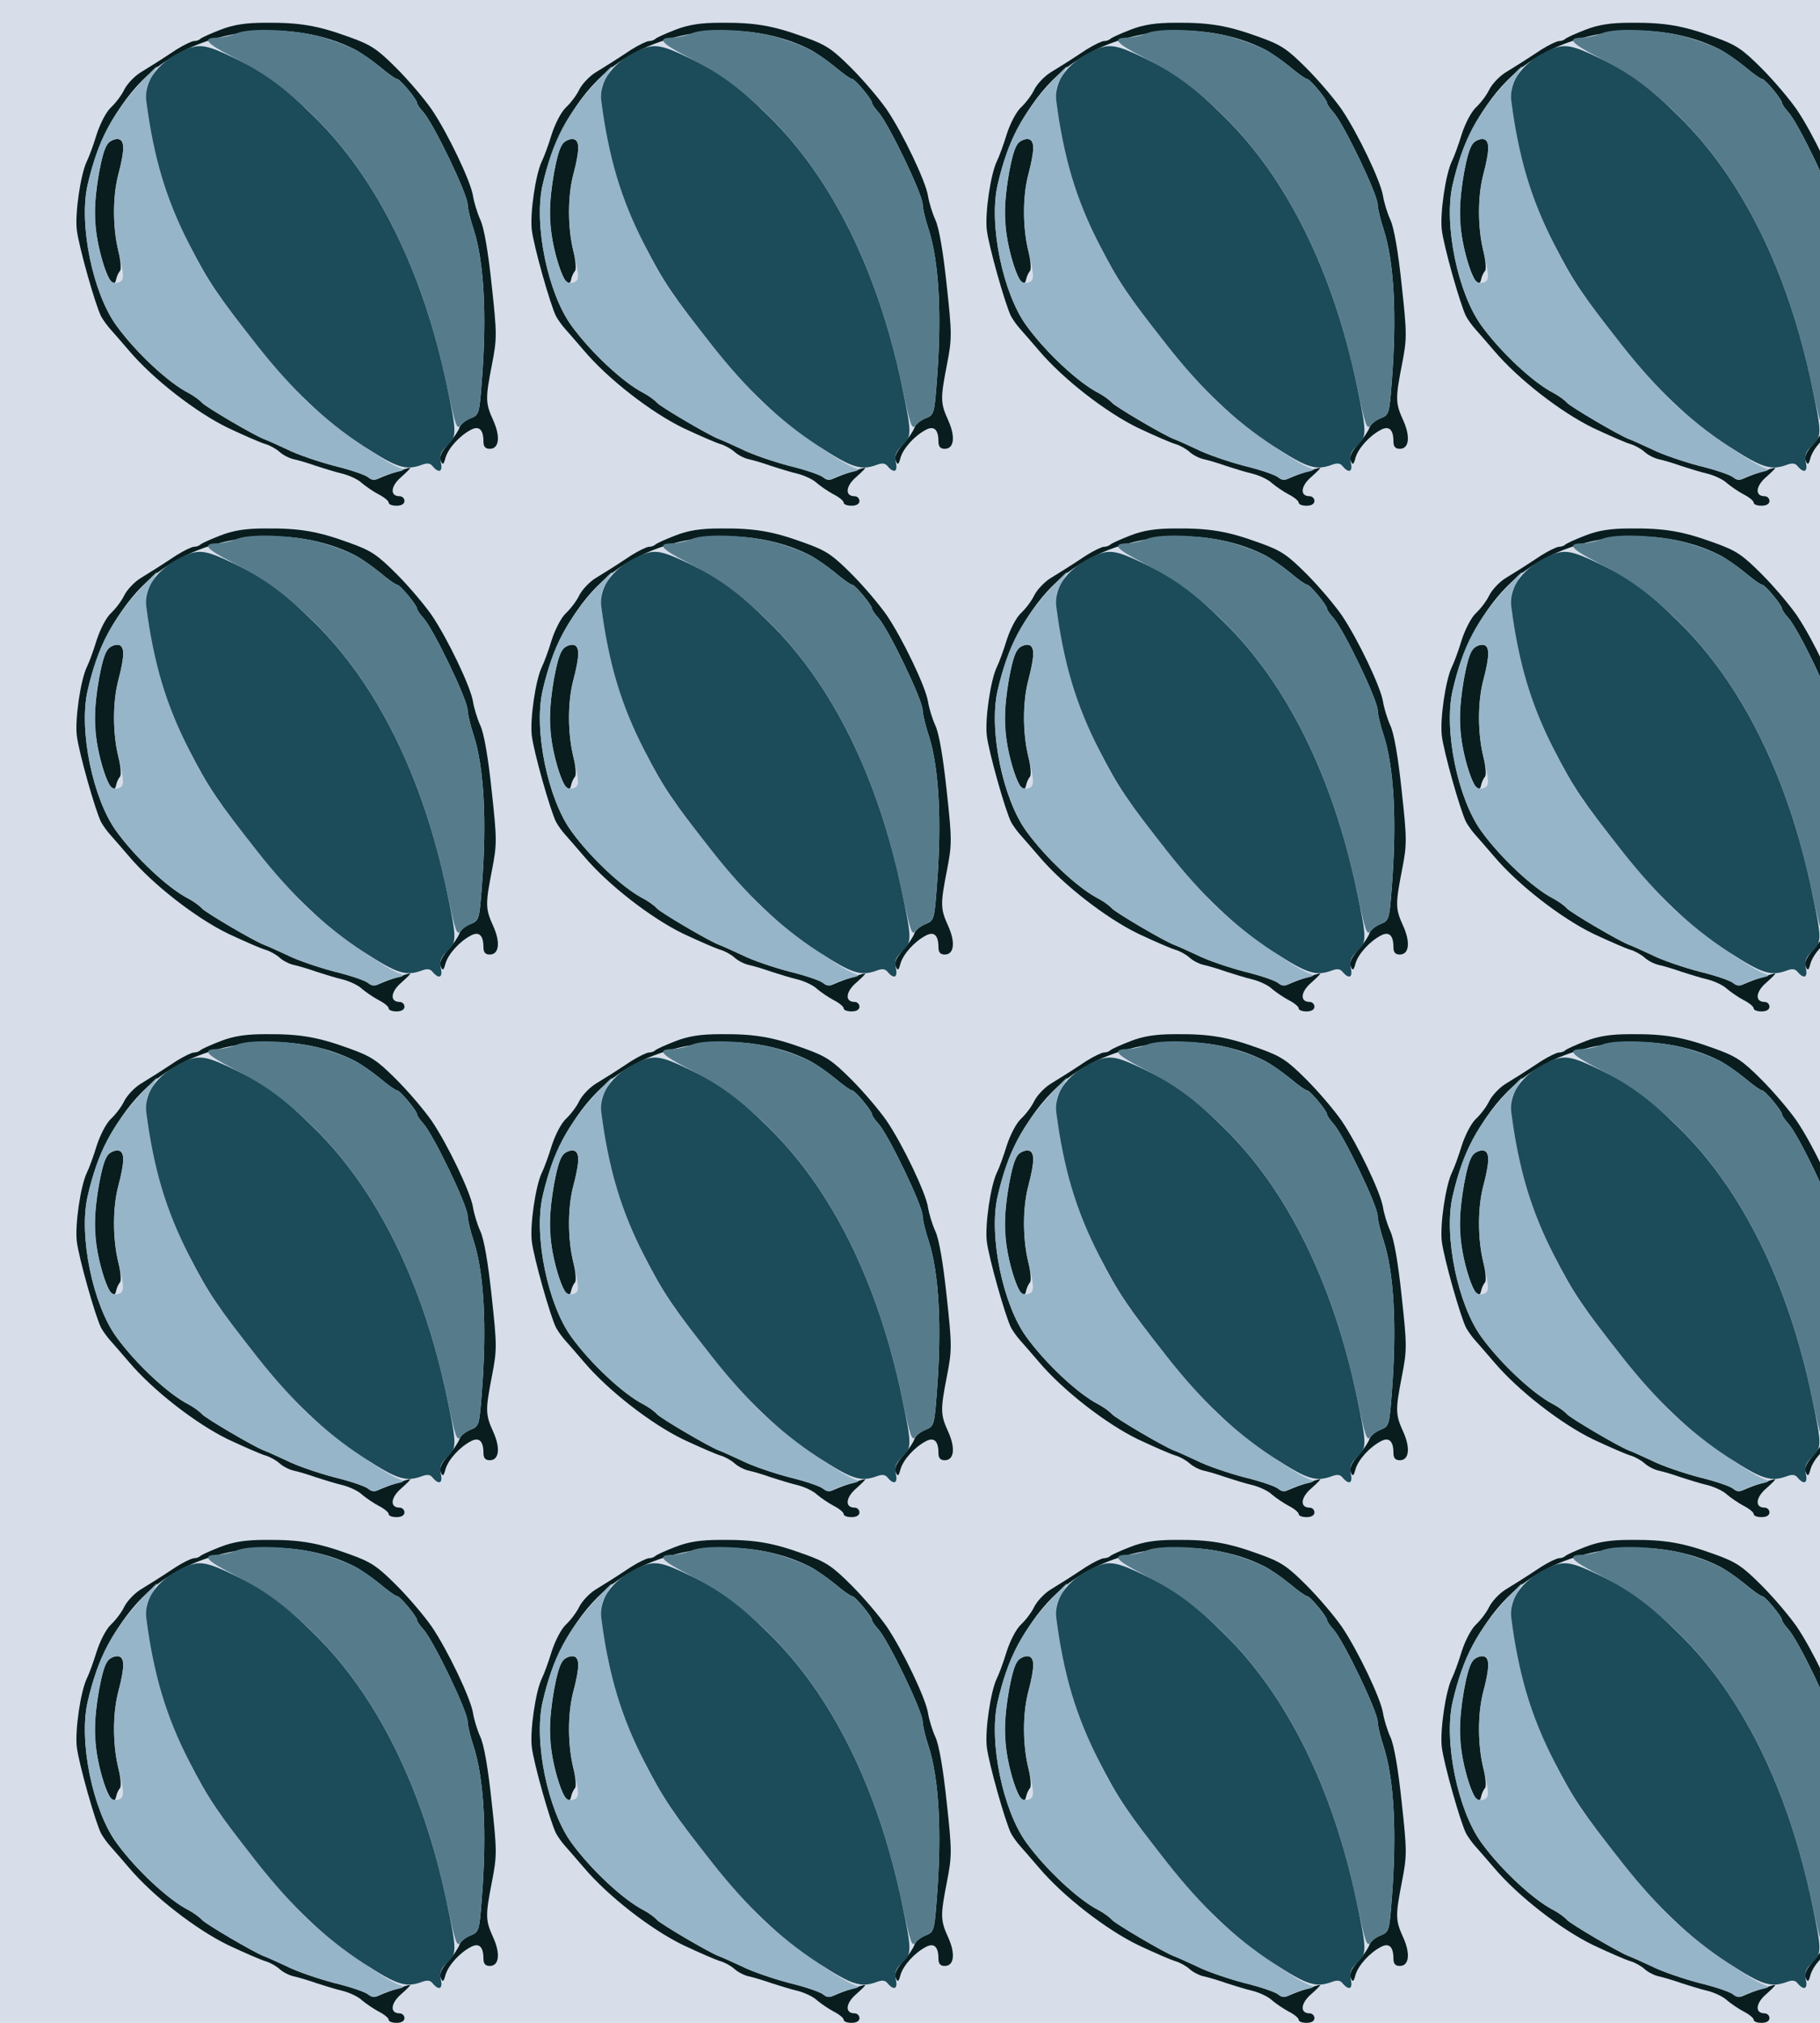 <?xml version="1.0" standalone="no"?>
<!DOCTYPE svg PUBLIC "-//W3C//DTD SVG 20010904//EN"
 "http://www.w3.org/TR/2001/REC-SVG-20010904/DTD/svg10.dtd">
<svg version="1.0" xmlns="http://www.w3.org/2000/svg" width="576pt" height="640pt" viewBox="0 0 576 640" preserveAspectRatio = "xMidYMid meet" >
<rect width="576" height="640" fill="#D7DEEA"/>
<g id="row0" transform="translate(19,0.0)">
<g id="0" transform="translate(0.0,0)scale(1,1)">

<path d="M150 1145 c-17 -21 -40 -148 -40 -223 0 -102 56 -268 68 -204 2 9 8 21 12 25 4 5 2 34 -6 65 -18 75 -17 174 1 242 21 77 20 110 -4 110 -10 0 -24 -7 -31 -15z" transform="translate(0,160) scale(0.1,-0.1)" stroke="none" fill="#091D1E"/>

<path d="M508 1506 c-31 -12 -60 -25 -64 -29 -4 -4 -13 -7 -20 -7 -7 0 -32 -12 -56 -27 -24 -16 -52 -34 -63 -41 -11 -7 -35 -22 -53 -33 -18 -12 -40 -35 -49 -53 -8 -17 -27 -42 -42 -56 -15 -14 -34 -51 -45 -85 -10 -33 -24 -71 -31 -85 -20 -41 -38 -165 -32 -217 6 -52 59 -239 77 -274 6 -11 19 -29 28 -39 9 -10 36 -41 60 -69 77 -91 213 -196 314 -245 51 -24 104 -47 118 -51 14 -4 34 -15 45 -25 11 -10 31 -20 45 -23 14 -3 45 -12 70 -21 25 -8 63 -20 85 -25 23 -6 50 -19 61 -30 12 -10 35 -26 52 -35 18 -9 32 -21 32 -26 0 -6 11 -10 25 -10 16 0 25 6 25 15 0 8 -7 15 -15 15 -32 0 -29 32 5 61 18 16 31 29 28 29 -9 0 -73 -22 -95 -32 -17 -8 -26 -8 -38 2 -9 8 -57 24 -107 36 -49 13 -118 36 -151 53 -34 16 -66 30 -72 32 -30 11 -185 102 -196 115 -7 8 -26 22 -43 31 -63 32 -166 128 -227 212 -75 102 -120 320 -92 445 34 150 110 283 209 364 166 137 440 165 636 66 18 -9 54 -34 80 -55 26 -22 50 -39 55 -39 9 0 63 -65 63 -76 0 -4 9 -17 19 -28 32 -34 141 -261 141 -293 0 -11 8 -46 19 -79 33 -102 42 -272 26 -478 -8 -107 -9 -109 -37 -120 -15 -6 -31 -19 -34 -29 -3 -10 -19 -34 -36 -53 -21 -23 -28 -39 -23 -52 6 -14 9 -13 15 10 9 30 44 69 80 88 26 14 40 1 40 -37 0 -16 6 -23 20 -23 30 0 34 39 11 90 -25 55 -25 69 -4 177 16 82 16 96 -1 252 -11 104 -24 181 -36 206 -10 22 -20 56 -23 75 -7 46 -80 199 -131 274 -23 33 -72 91 -111 130 -61 61 -80 74 -150 99 -99 36 -156 46 -265 45 -62 0 -101 -6 -142 -22z" transform="translate(0,160) scale(0.1,-0.1)" stroke="none" fill="#091D1E"/>

<path d="M560 1495 c-19 -8 -47 -14 -62 -14 -50 -1 -37 -17 48 -61 336 -172 572 -534 678 -1039 27 -128 32 -143 44 -126 4 6 19 16 33 22 25 11 26 16 34 120 16 205 7 375 -26 477 -11 33 -19 68 -19 79 0 32 -109 259 -141 293 -10 11 -19 24 -19 28 0 11 -54 76 -63 76 -5 0 -29 17 -55 39 -57 47 -92 65 -175 91 -82 26 -230 34 -277 15z" transform="translate(0,160) scale(0.1,-0.1)" stroke="none" fill="#567C8C"/>

<path d="M264 1348 c-99 -106 -145 -191 -177 -334 -28 -125 17 -343 92 -445 61 -84 164 -180 227 -212 17 -9 36 -23 43 -31 11 -13 166 -104 196 -115 6 -2 38 -16 72 -32 33 -17 102 -40 151 -53 50 -12 98 -29 107 -36 12 -10 21 -11 34 -3 9 6 32 14 51 18 31 7 33 9 14 15 -51 19 -226 145 -295 212 -70 69 -180 201 -273 329 -96 132 -190 357 -217 519 -22 129 -22 138 0 175 11 19 19 35 18 35 -2 0 -21 -19 -43 -42z m-64 -215 c0 -16 -7 -53 -15 -83 -19 -69 -19 -167 0 -245 18 -75 19 -92 2 -98 -25 -9 -37 8 -57 81 -23 84 -25 169 -6 270 15 78 28 102 57 102 14 0 19 -7 19 -27z" transform="translate(0,160) scale(0.1,-0.1)" stroke="none" fill="#97B5C8"/>

<path d="M400 1444 c-87 -37 -135 -99 -127 -163 23 -179 63 -312 137 -456 60 -117 88 -158 214 -318 110 -139 212 -237 336 -318 106 -69 134 -78 184 -60 18 7 28 6 36 -5 20 -23 32 -16 25 14 -4 22 0 33 20 52 31 29 31 39 -1 191 -76 362 -221 655 -421 851 -88 87 -156 137 -245 181 -92 45 -115 49 -158 31z" transform="translate(0,160) scale(0.1,-0.1)" stroke="none" fill="#1C4B59"/>

</g>

<g id="1" transform="translate(144.0,0)scale(1,1)">

<path d="M150 1145 c-17 -21 -40 -148 -40 -223 0 -102 56 -268 68 -204 2 9 8 21 12 25 4 5 2 34 -6 65 -18 75 -17 174 1 242 21 77 20 110 -4 110 -10 0 -24 -7 -31 -15z" transform="translate(0,160) scale(0.1,-0.1)" stroke="none" fill="#091D1E"/>

<path d="M508 1506 c-31 -12 -60 -25 -64 -29 -4 -4 -13 -7 -20 -7 -7 0 -32 -12 -56 -27 -24 -16 -52 -34 -63 -41 -11 -7 -35 -22 -53 -33 -18 -12 -40 -35 -49 -53 -8 -17 -27 -42 -42 -56 -15 -14 -34 -51 -45 -85 -10 -33 -24 -71 -31 -85 -20 -41 -38 -165 -32 -217 6 -52 59 -239 77 -274 6 -11 19 -29 28 -39 9 -10 36 -41 60 -69 77 -91 213 -196 314 -245 51 -24 104 -47 118 -51 14 -4 34 -15 45 -25 11 -10 31 -20 45 -23 14 -3 45 -12 70 -21 25 -8 63 -20 85 -25 23 -6 50 -19 61 -30 12 -10 35 -26 52 -35 18 -9 32 -21 32 -26 0 -6 11 -10 25 -10 16 0 25 6 25 15 0 8 -7 15 -15 15 -32 0 -29 32 5 61 18 16 31 29 28 29 -9 0 -73 -22 -95 -32 -17 -8 -26 -8 -38 2 -9 8 -57 24 -107 36 -49 13 -118 36 -151 53 -34 16 -66 30 -72 32 -30 11 -185 102 -196 115 -7 8 -26 22 -43 31 -63 32 -166 128 -227 212 -75 102 -120 320 -92 445 34 150 110 283 209 364 166 137 440 165 636 66 18 -9 54 -34 80 -55 26 -22 50 -39 55 -39 9 0 63 -65 63 -76 0 -4 9 -17 19 -28 32 -34 141 -261 141 -293 0 -11 8 -46 19 -79 33 -102 42 -272 26 -478 -8 -107 -9 -109 -37 -120 -15 -6 -31 -19 -34 -29 -3 -10 -19 -34 -36 -53 -21 -23 -28 -39 -23 -52 6 -14 9 -13 15 10 9 30 44 69 80 88 26 14 40 1 40 -37 0 -16 6 -23 20 -23 30 0 34 39 11 90 -25 55 -25 69 -4 177 16 82 16 96 -1 252 -11 104 -24 181 -36 206 -10 22 -20 56 -23 75 -7 46 -80 199 -131 274 -23 33 -72 91 -111 130 -61 61 -80 74 -150 99 -99 36 -156 46 -265 45 -62 0 -101 -6 -142 -22z" transform="translate(0,160) scale(0.1,-0.1)" stroke="none" fill="#091D1E"/>

<path d="M560 1495 c-19 -8 -47 -14 -62 -14 -50 -1 -37 -17 48 -61 336 -172 572 -534 678 -1039 27 -128 32 -143 44 -126 4 6 19 16 33 22 25 11 26 16 34 120 16 205 7 375 -26 477 -11 33 -19 68 -19 79 0 32 -109 259 -141 293 -10 11 -19 24 -19 28 0 11 -54 76 -63 76 -5 0 -29 17 -55 39 -57 47 -92 65 -175 91 -82 26 -230 34 -277 15z" transform="translate(0,160) scale(0.1,-0.1)" stroke="none" fill="#567C8C"/>

<path d="M264 1348 c-99 -106 -145 -191 -177 -334 -28 -125 17 -343 92 -445 61 -84 164 -180 227 -212 17 -9 36 -23 43 -31 11 -13 166 -104 196 -115 6 -2 38 -16 72 -32 33 -17 102 -40 151 -53 50 -12 98 -29 107 -36 12 -10 21 -11 34 -3 9 6 32 14 51 18 31 7 33 9 14 15 -51 19 -226 145 -295 212 -70 69 -180 201 -273 329 -96 132 -190 357 -217 519 -22 129 -22 138 0 175 11 19 19 35 18 35 -2 0 -21 -19 -43 -42z m-64 -215 c0 -16 -7 -53 -15 -83 -19 -69 -19 -167 0 -245 18 -75 19 -92 2 -98 -25 -9 -37 8 -57 81 -23 84 -25 169 -6 270 15 78 28 102 57 102 14 0 19 -7 19 -27z" transform="translate(0,160) scale(0.1,-0.1)" stroke="none" fill="#97B5C8"/>

<path d="M400 1444 c-87 -37 -135 -99 -127 -163 23 -179 63 -312 137 -456 60 -117 88 -158 214 -318 110 -139 212 -237 336 -318 106 -69 134 -78 184 -60 18 7 28 6 36 -5 20 -23 32 -16 25 14 -4 22 0 33 20 52 31 29 31 39 -1 191 -76 362 -221 655 -421 851 -88 87 -156 137 -245 181 -92 45 -115 49 -158 31z" transform="translate(0,160) scale(0.1,-0.1)" stroke="none" fill="#1C4B59"/>

</g>

<g id="2" transform="translate(288.0,0)scale(1,1)">

<path d="M150 1145 c-17 -21 -40 -148 -40 -223 0 -102 56 -268 68 -204 2 9 8 21 12 25 4 5 2 34 -6 65 -18 75 -17 174 1 242 21 77 20 110 -4 110 -10 0 -24 -7 -31 -15z" transform="translate(0,160) scale(0.1,-0.1)" stroke="none" fill="#091D1E"/>

<path d="M508 1506 c-31 -12 -60 -25 -64 -29 -4 -4 -13 -7 -20 -7 -7 0 -32 -12 -56 -27 -24 -16 -52 -34 -63 -41 -11 -7 -35 -22 -53 -33 -18 -12 -40 -35 -49 -53 -8 -17 -27 -42 -42 -56 -15 -14 -34 -51 -45 -85 -10 -33 -24 -71 -31 -85 -20 -41 -38 -165 -32 -217 6 -52 59 -239 77 -274 6 -11 19 -29 28 -39 9 -10 36 -41 60 -69 77 -91 213 -196 314 -245 51 -24 104 -47 118 -51 14 -4 34 -15 45 -25 11 -10 31 -20 45 -23 14 -3 45 -12 70 -21 25 -8 63 -20 85 -25 23 -6 50 -19 61 -30 12 -10 35 -26 52 -35 18 -9 32 -21 32 -26 0 -6 11 -10 25 -10 16 0 25 6 25 15 0 8 -7 15 -15 15 -32 0 -29 32 5 61 18 16 31 29 28 29 -9 0 -73 -22 -95 -32 -17 -8 -26 -8 -38 2 -9 8 -57 24 -107 36 -49 13 -118 36 -151 53 -34 16 -66 30 -72 32 -30 11 -185 102 -196 115 -7 8 -26 22 -43 31 -63 32 -166 128 -227 212 -75 102 -120 320 -92 445 34 150 110 283 209 364 166 137 440 165 636 66 18 -9 54 -34 80 -55 26 -22 50 -39 55 -39 9 0 63 -65 63 -76 0 -4 9 -17 19 -28 32 -34 141 -261 141 -293 0 -11 8 -46 19 -79 33 -102 42 -272 26 -478 -8 -107 -9 -109 -37 -120 -15 -6 -31 -19 -34 -29 -3 -10 -19 -34 -36 -53 -21 -23 -28 -39 -23 -52 6 -14 9 -13 15 10 9 30 44 69 80 88 26 14 40 1 40 -37 0 -16 6 -23 20 -23 30 0 34 39 11 90 -25 55 -25 69 -4 177 16 82 16 96 -1 252 -11 104 -24 181 -36 206 -10 22 -20 56 -23 75 -7 46 -80 199 -131 274 -23 33 -72 91 -111 130 -61 61 -80 74 -150 99 -99 36 -156 46 -265 45 -62 0 -101 -6 -142 -22z" transform="translate(0,160) scale(0.1,-0.1)" stroke="none" fill="#091D1E"/>

<path d="M560 1495 c-19 -8 -47 -14 -62 -14 -50 -1 -37 -17 48 -61 336 -172 572 -534 678 -1039 27 -128 32 -143 44 -126 4 6 19 16 33 22 25 11 26 16 34 120 16 205 7 375 -26 477 -11 33 -19 68 -19 79 0 32 -109 259 -141 293 -10 11 -19 24 -19 28 0 11 -54 76 -63 76 -5 0 -29 17 -55 39 -57 47 -92 65 -175 91 -82 26 -230 34 -277 15z" transform="translate(0,160) scale(0.1,-0.1)" stroke="none" fill="#567C8C"/>

<path d="M264 1348 c-99 -106 -145 -191 -177 -334 -28 -125 17 -343 92 -445 61 -84 164 -180 227 -212 17 -9 36 -23 43 -31 11 -13 166 -104 196 -115 6 -2 38 -16 72 -32 33 -17 102 -40 151 -53 50 -12 98 -29 107 -36 12 -10 21 -11 34 -3 9 6 32 14 51 18 31 7 33 9 14 15 -51 19 -226 145 -295 212 -70 69 -180 201 -273 329 -96 132 -190 357 -217 519 -22 129 -22 138 0 175 11 19 19 35 18 35 -2 0 -21 -19 -43 -42z m-64 -215 c0 -16 -7 -53 -15 -83 -19 -69 -19 -167 0 -245 18 -75 19 -92 2 -98 -25 -9 -37 8 -57 81 -23 84 -25 169 -6 270 15 78 28 102 57 102 14 0 19 -7 19 -27z" transform="translate(0,160) scale(0.1,-0.1)" stroke="none" fill="#97B5C8"/>

<path d="M400 1444 c-87 -37 -135 -99 -127 -163 23 -179 63 -312 137 -456 60 -117 88 -158 214 -318 110 -139 212 -237 336 -318 106 -69 134 -78 184 -60 18 7 28 6 36 -5 20 -23 32 -16 25 14 -4 22 0 33 20 52 31 29 31 39 -1 191 -76 362 -221 655 -421 851 -88 87 -156 137 -245 181 -92 45 -115 49 -158 31z" transform="translate(0,160) scale(0.1,-0.1)" stroke="none" fill="#1C4B59"/>

</g>

<g id="3" transform="translate(432.0,0)scale(1,1)">

<path d="M150 1145 c-17 -21 -40 -148 -40 -223 0 -102 56 -268 68 -204 2 9 8 21 12 25 4 5 2 34 -6 65 -18 75 -17 174 1 242 21 77 20 110 -4 110 -10 0 -24 -7 -31 -15z" transform="translate(0,160) scale(0.1,-0.1)" stroke="none" fill="#091D1E"/>

<path d="M508 1506 c-31 -12 -60 -25 -64 -29 -4 -4 -13 -7 -20 -7 -7 0 -32 -12 -56 -27 -24 -16 -52 -34 -63 -41 -11 -7 -35 -22 -53 -33 -18 -12 -40 -35 -49 -53 -8 -17 -27 -42 -42 -56 -15 -14 -34 -51 -45 -85 -10 -33 -24 -71 -31 -85 -20 -41 -38 -165 -32 -217 6 -52 59 -239 77 -274 6 -11 19 -29 28 -39 9 -10 36 -41 60 -69 77 -91 213 -196 314 -245 51 -24 104 -47 118 -51 14 -4 34 -15 45 -25 11 -10 31 -20 45 -23 14 -3 45 -12 70 -21 25 -8 63 -20 85 -25 23 -6 50 -19 61 -30 12 -10 35 -26 52 -35 18 -9 32 -21 32 -26 0 -6 11 -10 25 -10 16 0 25 6 25 15 0 8 -7 15 -15 15 -32 0 -29 32 5 61 18 16 31 29 28 29 -9 0 -73 -22 -95 -32 -17 -8 -26 -8 -38 2 -9 8 -57 24 -107 36 -49 13 -118 36 -151 53 -34 16 -66 30 -72 32 -30 11 -185 102 -196 115 -7 8 -26 22 -43 31 -63 32 -166 128 -227 212 -75 102 -120 320 -92 445 34 150 110 283 209 364 166 137 440 165 636 66 18 -9 54 -34 80 -55 26 -22 50 -39 55 -39 9 0 63 -65 63 -76 0 -4 9 -17 19 -28 32 -34 141 -261 141 -293 0 -11 8 -46 19 -79 33 -102 42 -272 26 -478 -8 -107 -9 -109 -37 -120 -15 -6 -31 -19 -34 -29 -3 -10 -19 -34 -36 -53 -21 -23 -28 -39 -23 -52 6 -14 9 -13 15 10 9 30 44 69 80 88 26 14 40 1 40 -37 0 -16 6 -23 20 -23 30 0 34 39 11 90 -25 55 -25 69 -4 177 16 82 16 96 -1 252 -11 104 -24 181 -36 206 -10 22 -20 56 -23 75 -7 46 -80 199 -131 274 -23 33 -72 91 -111 130 -61 61 -80 74 -150 99 -99 36 -156 46 -265 45 -62 0 -101 -6 -142 -22z" transform="translate(0,160) scale(0.1,-0.1)" stroke="none" fill="#091D1E"/>

<path d="M560 1495 c-19 -8 -47 -14 -62 -14 -50 -1 -37 -17 48 -61 336 -172 572 -534 678 -1039 27 -128 32 -143 44 -126 4 6 19 16 33 22 25 11 26 16 34 120 16 205 7 375 -26 477 -11 33 -19 68 -19 79 0 32 -109 259 -141 293 -10 11 -19 24 -19 28 0 11 -54 76 -63 76 -5 0 -29 17 -55 39 -57 47 -92 65 -175 91 -82 26 -230 34 -277 15z" transform="translate(0,160) scale(0.1,-0.1)" stroke="none" fill="#567C8C"/>

<path d="M264 1348 c-99 -106 -145 -191 -177 -334 -28 -125 17 -343 92 -445 61 -84 164 -180 227 -212 17 -9 36 -23 43 -31 11 -13 166 -104 196 -115 6 -2 38 -16 72 -32 33 -17 102 -40 151 -53 50 -12 98 -29 107 -36 12 -10 21 -11 34 -3 9 6 32 14 51 18 31 7 33 9 14 15 -51 19 -226 145 -295 212 -70 69 -180 201 -273 329 -96 132 -190 357 -217 519 -22 129 -22 138 0 175 11 19 19 35 18 35 -2 0 -21 -19 -43 -42z m-64 -215 c0 -16 -7 -53 -15 -83 -19 -69 -19 -167 0 -245 18 -75 19 -92 2 -98 -25 -9 -37 8 -57 81 -23 84 -25 169 -6 270 15 78 28 102 57 102 14 0 19 -7 19 -27z" transform="translate(0,160) scale(0.1,-0.1)" stroke="none" fill="#97B5C8"/>

<path d="M400 1444 c-87 -37 -135 -99 -127 -163 23 -179 63 -312 137 -456 60 -117 88 -158 214 -318 110 -139 212 -237 336 -318 106 -69 134 -78 184 -60 18 7 28 6 36 -5 20 -23 32 -16 25 14 -4 22 0 33 20 52 31 29 31 39 -1 191 -76 362 -221 655 -421 851 -88 87 -156 137 -245 181 -92 45 -115 49 -158 31z" transform="translate(0,160) scale(0.1,-0.1)" stroke="none" fill="#1C4B59"/>

</g>

<g id="4" transform="translate(576.0,0)scale(1,1)">

<path d="M150 1145 c-17 -21 -40 -148 -40 -223 0 -102 56 -268 68 -204 2 9 8 21 12 25 4 5 2 34 -6 65 -18 75 -17 174 1 242 21 77 20 110 -4 110 -10 0 -24 -7 -31 -15z" transform="translate(0,160) scale(0.1,-0.1)" stroke="none" fill="#091D1E"/>

<path d="M508 1506 c-31 -12 -60 -25 -64 -29 -4 -4 -13 -7 -20 -7 -7 0 -32 -12 -56 -27 -24 -16 -52 -34 -63 -41 -11 -7 -35 -22 -53 -33 -18 -12 -40 -35 -49 -53 -8 -17 -27 -42 -42 -56 -15 -14 -34 -51 -45 -85 -10 -33 -24 -71 -31 -85 -20 -41 -38 -165 -32 -217 6 -52 59 -239 77 -274 6 -11 19 -29 28 -39 9 -10 36 -41 60 -69 77 -91 213 -196 314 -245 51 -24 104 -47 118 -51 14 -4 34 -15 45 -25 11 -10 31 -20 45 -23 14 -3 45 -12 70 -21 25 -8 63 -20 85 -25 23 -6 50 -19 61 -30 12 -10 35 -26 52 -35 18 -9 32 -21 32 -26 0 -6 11 -10 25 -10 16 0 25 6 25 15 0 8 -7 15 -15 15 -32 0 -29 32 5 61 18 16 31 29 28 29 -9 0 -73 -22 -95 -32 -17 -8 -26 -8 -38 2 -9 8 -57 24 -107 36 -49 13 -118 36 -151 53 -34 16 -66 30 -72 32 -30 11 -185 102 -196 115 -7 8 -26 22 -43 31 -63 32 -166 128 -227 212 -75 102 -120 320 -92 445 34 150 110 283 209 364 166 137 440 165 636 66 18 -9 54 -34 80 -55 26 -22 50 -39 55 -39 9 0 63 -65 63 -76 0 -4 9 -17 19 -28 32 -34 141 -261 141 -293 0 -11 8 -46 19 -79 33 -102 42 -272 26 -478 -8 -107 -9 -109 -37 -120 -15 -6 -31 -19 -34 -29 -3 -10 -19 -34 -36 -53 -21 -23 -28 -39 -23 -52 6 -14 9 -13 15 10 9 30 44 69 80 88 26 14 40 1 40 -37 0 -16 6 -23 20 -23 30 0 34 39 11 90 -25 55 -25 69 -4 177 16 82 16 96 -1 252 -11 104 -24 181 -36 206 -10 22 -20 56 -23 75 -7 46 -80 199 -131 274 -23 33 -72 91 -111 130 -61 61 -80 74 -150 99 -99 36 -156 46 -265 45 -62 0 -101 -6 -142 -22z" transform="translate(0,160) scale(0.1,-0.1)" stroke="none" fill="#091D1E"/>

<path d="M560 1495 c-19 -8 -47 -14 -62 -14 -50 -1 -37 -17 48 -61 336 -172 572 -534 678 -1039 27 -128 32 -143 44 -126 4 6 19 16 33 22 25 11 26 16 34 120 16 205 7 375 -26 477 -11 33 -19 68 -19 79 0 32 -109 259 -141 293 -10 11 -19 24 -19 28 0 11 -54 76 -63 76 -5 0 -29 17 -55 39 -57 47 -92 65 -175 91 -82 26 -230 34 -277 15z" transform="translate(0,160) scale(0.1,-0.1)" stroke="none" fill="#567C8C"/>

<path d="M264 1348 c-99 -106 -145 -191 -177 -334 -28 -125 17 -343 92 -445 61 -84 164 -180 227 -212 17 -9 36 -23 43 -31 11 -13 166 -104 196 -115 6 -2 38 -16 72 -32 33 -17 102 -40 151 -53 50 -12 98 -29 107 -36 12 -10 21 -11 34 -3 9 6 32 14 51 18 31 7 33 9 14 15 -51 19 -226 145 -295 212 -70 69 -180 201 -273 329 -96 132 -190 357 -217 519 -22 129 -22 138 0 175 11 19 19 35 18 35 -2 0 -21 -19 -43 -42z m-64 -215 c0 -16 -7 -53 -15 -83 -19 -69 -19 -167 0 -245 18 -75 19 -92 2 -98 -25 -9 -37 8 -57 81 -23 84 -25 169 -6 270 15 78 28 102 57 102 14 0 19 -7 19 -27z" transform="translate(0,160) scale(0.1,-0.1)" stroke="none" fill="#97B5C8"/>

<path d="M400 1444 c-87 -37 -135 -99 -127 -163 23 -179 63 -312 137 -456 60 -117 88 -158 214 -318 110 -139 212 -237 336 -318 106 -69 134 -78 184 -60 18 7 28 6 36 -5 20 -23 32 -16 25 14 -4 22 0 33 20 52 31 29 31 39 -1 191 -76 362 -221 655 -421 851 -88 87 -156 137 -245 181 -92 45 -115 49 -158 31z" transform="translate(0,160) scale(0.1,-0.1)" stroke="none" fill="#1C4B59"/>

</g>

</g>
<g id="row1" transform="translate(19,160.0)">
<g id="0" transform="translate(0.0,0)scale(1,1)">

<path d="M150 1145 c-17 -21 -40 -148 -40 -223 0 -102 56 -268 68 -204 2 9 8 21 12 25 4 5 2 34 -6 65 -18 75 -17 174 1 242 21 77 20 110 -4 110 -10 0 -24 -7 -31 -15z" transform="translate(0,160) scale(0.1,-0.1)" stroke="none" fill="#091D1E"/>

<path d="M508 1506 c-31 -12 -60 -25 -64 -29 -4 -4 -13 -7 -20 -7 -7 0 -32 -12 -56 -27 -24 -16 -52 -34 -63 -41 -11 -7 -35 -22 -53 -33 -18 -12 -40 -35 -49 -53 -8 -17 -27 -42 -42 -56 -15 -14 -34 -51 -45 -85 -10 -33 -24 -71 -31 -85 -20 -41 -38 -165 -32 -217 6 -52 59 -239 77 -274 6 -11 19 -29 28 -39 9 -10 36 -41 60 -69 77 -91 213 -196 314 -245 51 -24 104 -47 118 -51 14 -4 34 -15 45 -25 11 -10 31 -20 45 -23 14 -3 45 -12 70 -21 25 -8 63 -20 85 -25 23 -6 50 -19 61 -30 12 -10 35 -26 52 -35 18 -9 32 -21 32 -26 0 -6 11 -10 25 -10 16 0 25 6 25 15 0 8 -7 15 -15 15 -32 0 -29 32 5 61 18 16 31 29 28 29 -9 0 -73 -22 -95 -32 -17 -8 -26 -8 -38 2 -9 8 -57 24 -107 36 -49 13 -118 36 -151 53 -34 16 -66 30 -72 32 -30 11 -185 102 -196 115 -7 8 -26 22 -43 31 -63 32 -166 128 -227 212 -75 102 -120 320 -92 445 34 150 110 283 209 364 166 137 440 165 636 66 18 -9 54 -34 80 -55 26 -22 50 -39 55 -39 9 0 63 -65 63 -76 0 -4 9 -17 19 -28 32 -34 141 -261 141 -293 0 -11 8 -46 19 -79 33 -102 42 -272 26 -478 -8 -107 -9 -109 -37 -120 -15 -6 -31 -19 -34 -29 -3 -10 -19 -34 -36 -53 -21 -23 -28 -39 -23 -52 6 -14 9 -13 15 10 9 30 44 69 80 88 26 14 40 1 40 -37 0 -16 6 -23 20 -23 30 0 34 39 11 90 -25 55 -25 69 -4 177 16 82 16 96 -1 252 -11 104 -24 181 -36 206 -10 22 -20 56 -23 75 -7 46 -80 199 -131 274 -23 33 -72 91 -111 130 -61 61 -80 74 -150 99 -99 36 -156 46 -265 45 -62 0 -101 -6 -142 -22z" transform="translate(0,160) scale(0.1,-0.1)" stroke="none" fill="#091D1E"/>

<path d="M560 1495 c-19 -8 -47 -14 -62 -14 -50 -1 -37 -17 48 -61 336 -172 572 -534 678 -1039 27 -128 32 -143 44 -126 4 6 19 16 33 22 25 11 26 16 34 120 16 205 7 375 -26 477 -11 33 -19 68 -19 79 0 32 -109 259 -141 293 -10 11 -19 24 -19 28 0 11 -54 76 -63 76 -5 0 -29 17 -55 39 -57 47 -92 65 -175 91 -82 26 -230 34 -277 15z" transform="translate(0,160) scale(0.1,-0.1)" stroke="none" fill="#567C8C"/>

<path d="M264 1348 c-99 -106 -145 -191 -177 -334 -28 -125 17 -343 92 -445 61 -84 164 -180 227 -212 17 -9 36 -23 43 -31 11 -13 166 -104 196 -115 6 -2 38 -16 72 -32 33 -17 102 -40 151 -53 50 -12 98 -29 107 -36 12 -10 21 -11 34 -3 9 6 32 14 51 18 31 7 33 9 14 15 -51 19 -226 145 -295 212 -70 69 -180 201 -273 329 -96 132 -190 357 -217 519 -22 129 -22 138 0 175 11 19 19 35 18 35 -2 0 -21 -19 -43 -42z m-64 -215 c0 -16 -7 -53 -15 -83 -19 -69 -19 -167 0 -245 18 -75 19 -92 2 -98 -25 -9 -37 8 -57 81 -23 84 -25 169 -6 270 15 78 28 102 57 102 14 0 19 -7 19 -27z" transform="translate(0,160) scale(0.1,-0.1)" stroke="none" fill="#97B5C8"/>

<path d="M400 1444 c-87 -37 -135 -99 -127 -163 23 -179 63 -312 137 -456 60 -117 88 -158 214 -318 110 -139 212 -237 336 -318 106 -69 134 -78 184 -60 18 7 28 6 36 -5 20 -23 32 -16 25 14 -4 22 0 33 20 52 31 29 31 39 -1 191 -76 362 -221 655 -421 851 -88 87 -156 137 -245 181 -92 45 -115 49 -158 31z" transform="translate(0,160) scale(0.1,-0.1)" stroke="none" fill="#1C4B59"/>

</g>

<g id="1" transform="translate(144.0,0)scale(1,1)">

<path d="M150 1145 c-17 -21 -40 -148 -40 -223 0 -102 56 -268 68 -204 2 9 8 21 12 25 4 5 2 34 -6 65 -18 75 -17 174 1 242 21 77 20 110 -4 110 -10 0 -24 -7 -31 -15z" transform="translate(0,160) scale(0.1,-0.1)" stroke="none" fill="#091D1E"/>

<path d="M508 1506 c-31 -12 -60 -25 -64 -29 -4 -4 -13 -7 -20 -7 -7 0 -32 -12 -56 -27 -24 -16 -52 -34 -63 -41 -11 -7 -35 -22 -53 -33 -18 -12 -40 -35 -49 -53 -8 -17 -27 -42 -42 -56 -15 -14 -34 -51 -45 -85 -10 -33 -24 -71 -31 -85 -20 -41 -38 -165 -32 -217 6 -52 59 -239 77 -274 6 -11 19 -29 28 -39 9 -10 36 -41 60 -69 77 -91 213 -196 314 -245 51 -24 104 -47 118 -51 14 -4 34 -15 45 -25 11 -10 31 -20 45 -23 14 -3 45 -12 70 -21 25 -8 63 -20 85 -25 23 -6 50 -19 61 -30 12 -10 35 -26 52 -35 18 -9 32 -21 32 -26 0 -6 11 -10 25 -10 16 0 25 6 25 15 0 8 -7 15 -15 15 -32 0 -29 32 5 61 18 16 31 29 28 29 -9 0 -73 -22 -95 -32 -17 -8 -26 -8 -38 2 -9 8 -57 24 -107 36 -49 13 -118 36 -151 53 -34 16 -66 30 -72 32 -30 11 -185 102 -196 115 -7 8 -26 22 -43 31 -63 32 -166 128 -227 212 -75 102 -120 320 -92 445 34 150 110 283 209 364 166 137 440 165 636 66 18 -9 54 -34 80 -55 26 -22 50 -39 55 -39 9 0 63 -65 63 -76 0 -4 9 -17 19 -28 32 -34 141 -261 141 -293 0 -11 8 -46 19 -79 33 -102 42 -272 26 -478 -8 -107 -9 -109 -37 -120 -15 -6 -31 -19 -34 -29 -3 -10 -19 -34 -36 -53 -21 -23 -28 -39 -23 -52 6 -14 9 -13 15 10 9 30 44 69 80 88 26 14 40 1 40 -37 0 -16 6 -23 20 -23 30 0 34 39 11 90 -25 55 -25 69 -4 177 16 82 16 96 -1 252 -11 104 -24 181 -36 206 -10 22 -20 56 -23 75 -7 46 -80 199 -131 274 -23 33 -72 91 -111 130 -61 61 -80 74 -150 99 -99 36 -156 46 -265 45 -62 0 -101 -6 -142 -22z" transform="translate(0,160) scale(0.1,-0.1)" stroke="none" fill="#091D1E"/>

<path d="M560 1495 c-19 -8 -47 -14 -62 -14 -50 -1 -37 -17 48 -61 336 -172 572 -534 678 -1039 27 -128 32 -143 44 -126 4 6 19 16 33 22 25 11 26 16 34 120 16 205 7 375 -26 477 -11 33 -19 68 -19 79 0 32 -109 259 -141 293 -10 11 -19 24 -19 28 0 11 -54 76 -63 76 -5 0 -29 17 -55 39 -57 47 -92 65 -175 91 -82 26 -230 34 -277 15z" transform="translate(0,160) scale(0.1,-0.1)" stroke="none" fill="#567C8C"/>

<path d="M264 1348 c-99 -106 -145 -191 -177 -334 -28 -125 17 -343 92 -445 61 -84 164 -180 227 -212 17 -9 36 -23 43 -31 11 -13 166 -104 196 -115 6 -2 38 -16 72 -32 33 -17 102 -40 151 -53 50 -12 98 -29 107 -36 12 -10 21 -11 34 -3 9 6 32 14 51 18 31 7 33 9 14 15 -51 19 -226 145 -295 212 -70 69 -180 201 -273 329 -96 132 -190 357 -217 519 -22 129 -22 138 0 175 11 19 19 35 18 35 -2 0 -21 -19 -43 -42z m-64 -215 c0 -16 -7 -53 -15 -83 -19 -69 -19 -167 0 -245 18 -75 19 -92 2 -98 -25 -9 -37 8 -57 81 -23 84 -25 169 -6 270 15 78 28 102 57 102 14 0 19 -7 19 -27z" transform="translate(0,160) scale(0.1,-0.1)" stroke="none" fill="#97B5C8"/>

<path d="M400 1444 c-87 -37 -135 -99 -127 -163 23 -179 63 -312 137 -456 60 -117 88 -158 214 -318 110 -139 212 -237 336 -318 106 -69 134 -78 184 -60 18 7 28 6 36 -5 20 -23 32 -16 25 14 -4 22 0 33 20 52 31 29 31 39 -1 191 -76 362 -221 655 -421 851 -88 87 -156 137 -245 181 -92 45 -115 49 -158 31z" transform="translate(0,160) scale(0.1,-0.1)" stroke="none" fill="#1C4B59"/>

</g>

<g id="2" transform="translate(288.0,0)scale(1,1)">

<path d="M150 1145 c-17 -21 -40 -148 -40 -223 0 -102 56 -268 68 -204 2 9 8 21 12 25 4 5 2 34 -6 65 -18 75 -17 174 1 242 21 77 20 110 -4 110 -10 0 -24 -7 -31 -15z" transform="translate(0,160) scale(0.1,-0.1)" stroke="none" fill="#091D1E"/>

<path d="M508 1506 c-31 -12 -60 -25 -64 -29 -4 -4 -13 -7 -20 -7 -7 0 -32 -12 -56 -27 -24 -16 -52 -34 -63 -41 -11 -7 -35 -22 -53 -33 -18 -12 -40 -35 -49 -53 -8 -17 -27 -42 -42 -56 -15 -14 -34 -51 -45 -85 -10 -33 -24 -71 -31 -85 -20 -41 -38 -165 -32 -217 6 -52 59 -239 77 -274 6 -11 19 -29 28 -39 9 -10 36 -41 60 -69 77 -91 213 -196 314 -245 51 -24 104 -47 118 -51 14 -4 34 -15 45 -25 11 -10 31 -20 45 -23 14 -3 45 -12 70 -21 25 -8 63 -20 85 -25 23 -6 50 -19 61 -30 12 -10 35 -26 52 -35 18 -9 32 -21 32 -26 0 -6 11 -10 25 -10 16 0 25 6 25 15 0 8 -7 15 -15 15 -32 0 -29 32 5 61 18 16 31 29 28 29 -9 0 -73 -22 -95 -32 -17 -8 -26 -8 -38 2 -9 8 -57 24 -107 36 -49 13 -118 36 -151 53 -34 16 -66 30 -72 32 -30 11 -185 102 -196 115 -7 8 -26 22 -43 31 -63 32 -166 128 -227 212 -75 102 -120 320 -92 445 34 150 110 283 209 364 166 137 440 165 636 66 18 -9 54 -34 80 -55 26 -22 50 -39 55 -39 9 0 63 -65 63 -76 0 -4 9 -17 19 -28 32 -34 141 -261 141 -293 0 -11 8 -46 19 -79 33 -102 42 -272 26 -478 -8 -107 -9 -109 -37 -120 -15 -6 -31 -19 -34 -29 -3 -10 -19 -34 -36 -53 -21 -23 -28 -39 -23 -52 6 -14 9 -13 15 10 9 30 44 69 80 88 26 14 40 1 40 -37 0 -16 6 -23 20 -23 30 0 34 39 11 90 -25 55 -25 69 -4 177 16 82 16 96 -1 252 -11 104 -24 181 -36 206 -10 22 -20 56 -23 75 -7 46 -80 199 -131 274 -23 33 -72 91 -111 130 -61 61 -80 74 -150 99 -99 36 -156 46 -265 45 -62 0 -101 -6 -142 -22z" transform="translate(0,160) scale(0.1,-0.1)" stroke="none" fill="#091D1E"/>

<path d="M560 1495 c-19 -8 -47 -14 -62 -14 -50 -1 -37 -17 48 -61 336 -172 572 -534 678 -1039 27 -128 32 -143 44 -126 4 6 19 16 33 22 25 11 26 16 34 120 16 205 7 375 -26 477 -11 33 -19 68 -19 79 0 32 -109 259 -141 293 -10 11 -19 24 -19 28 0 11 -54 76 -63 76 -5 0 -29 17 -55 39 -57 47 -92 65 -175 91 -82 26 -230 34 -277 15z" transform="translate(0,160) scale(0.1,-0.1)" stroke="none" fill="#567C8C"/>

<path d="M264 1348 c-99 -106 -145 -191 -177 -334 -28 -125 17 -343 92 -445 61 -84 164 -180 227 -212 17 -9 36 -23 43 -31 11 -13 166 -104 196 -115 6 -2 38 -16 72 -32 33 -17 102 -40 151 -53 50 -12 98 -29 107 -36 12 -10 21 -11 34 -3 9 6 32 14 51 18 31 7 33 9 14 15 -51 19 -226 145 -295 212 -70 69 -180 201 -273 329 -96 132 -190 357 -217 519 -22 129 -22 138 0 175 11 19 19 35 18 35 -2 0 -21 -19 -43 -42z m-64 -215 c0 -16 -7 -53 -15 -83 -19 -69 -19 -167 0 -245 18 -75 19 -92 2 -98 -25 -9 -37 8 -57 81 -23 84 -25 169 -6 270 15 78 28 102 57 102 14 0 19 -7 19 -27z" transform="translate(0,160) scale(0.1,-0.1)" stroke="none" fill="#97B5C8"/>

<path d="M400 1444 c-87 -37 -135 -99 -127 -163 23 -179 63 -312 137 -456 60 -117 88 -158 214 -318 110 -139 212 -237 336 -318 106 -69 134 -78 184 -60 18 7 28 6 36 -5 20 -23 32 -16 25 14 -4 22 0 33 20 52 31 29 31 39 -1 191 -76 362 -221 655 -421 851 -88 87 -156 137 -245 181 -92 45 -115 49 -158 31z" transform="translate(0,160) scale(0.1,-0.1)" stroke="none" fill="#1C4B59"/>

</g>

<g id="3" transform="translate(432.0,0)scale(1,1)">

<path d="M150 1145 c-17 -21 -40 -148 -40 -223 0 -102 56 -268 68 -204 2 9 8 21 12 25 4 5 2 34 -6 65 -18 75 -17 174 1 242 21 77 20 110 -4 110 -10 0 -24 -7 -31 -15z" transform="translate(0,160) scale(0.1,-0.1)" stroke="none" fill="#091D1E"/>

<path d="M508 1506 c-31 -12 -60 -25 -64 -29 -4 -4 -13 -7 -20 -7 -7 0 -32 -12 -56 -27 -24 -16 -52 -34 -63 -41 -11 -7 -35 -22 -53 -33 -18 -12 -40 -35 -49 -53 -8 -17 -27 -42 -42 -56 -15 -14 -34 -51 -45 -85 -10 -33 -24 -71 -31 -85 -20 -41 -38 -165 -32 -217 6 -52 59 -239 77 -274 6 -11 19 -29 28 -39 9 -10 36 -41 60 -69 77 -91 213 -196 314 -245 51 -24 104 -47 118 -51 14 -4 34 -15 45 -25 11 -10 31 -20 45 -23 14 -3 45 -12 70 -21 25 -8 63 -20 85 -25 23 -6 50 -19 61 -30 12 -10 35 -26 52 -35 18 -9 32 -21 32 -26 0 -6 11 -10 25 -10 16 0 25 6 25 15 0 8 -7 15 -15 15 -32 0 -29 32 5 61 18 16 31 29 28 29 -9 0 -73 -22 -95 -32 -17 -8 -26 -8 -38 2 -9 8 -57 24 -107 36 -49 13 -118 36 -151 53 -34 16 -66 30 -72 32 -30 11 -185 102 -196 115 -7 8 -26 22 -43 31 -63 32 -166 128 -227 212 -75 102 -120 320 -92 445 34 150 110 283 209 364 166 137 440 165 636 66 18 -9 54 -34 80 -55 26 -22 50 -39 55 -39 9 0 63 -65 63 -76 0 -4 9 -17 19 -28 32 -34 141 -261 141 -293 0 -11 8 -46 19 -79 33 -102 42 -272 26 -478 -8 -107 -9 -109 -37 -120 -15 -6 -31 -19 -34 -29 -3 -10 -19 -34 -36 -53 -21 -23 -28 -39 -23 -52 6 -14 9 -13 15 10 9 30 44 69 80 88 26 14 40 1 40 -37 0 -16 6 -23 20 -23 30 0 34 39 11 90 -25 55 -25 69 -4 177 16 82 16 96 -1 252 -11 104 -24 181 -36 206 -10 22 -20 56 -23 75 -7 46 -80 199 -131 274 -23 33 -72 91 -111 130 -61 61 -80 74 -150 99 -99 36 -156 46 -265 45 -62 0 -101 -6 -142 -22z" transform="translate(0,160) scale(0.1,-0.1)" stroke="none" fill="#091D1E"/>

<path d="M560 1495 c-19 -8 -47 -14 -62 -14 -50 -1 -37 -17 48 -61 336 -172 572 -534 678 -1039 27 -128 32 -143 44 -126 4 6 19 16 33 22 25 11 26 16 34 120 16 205 7 375 -26 477 -11 33 -19 68 -19 79 0 32 -109 259 -141 293 -10 11 -19 24 -19 28 0 11 -54 76 -63 76 -5 0 -29 17 -55 39 -57 47 -92 65 -175 91 -82 26 -230 34 -277 15z" transform="translate(0,160) scale(0.1,-0.1)" stroke="none" fill="#567C8C"/>

<path d="M264 1348 c-99 -106 -145 -191 -177 -334 -28 -125 17 -343 92 -445 61 -84 164 -180 227 -212 17 -9 36 -23 43 -31 11 -13 166 -104 196 -115 6 -2 38 -16 72 -32 33 -17 102 -40 151 -53 50 -12 98 -29 107 -36 12 -10 21 -11 34 -3 9 6 32 14 51 18 31 7 33 9 14 15 -51 19 -226 145 -295 212 -70 69 -180 201 -273 329 -96 132 -190 357 -217 519 -22 129 -22 138 0 175 11 19 19 35 18 35 -2 0 -21 -19 -43 -42z m-64 -215 c0 -16 -7 -53 -15 -83 -19 -69 -19 -167 0 -245 18 -75 19 -92 2 -98 -25 -9 -37 8 -57 81 -23 84 -25 169 -6 270 15 78 28 102 57 102 14 0 19 -7 19 -27z" transform="translate(0,160) scale(0.1,-0.1)" stroke="none" fill="#97B5C8"/>

<path d="M400 1444 c-87 -37 -135 -99 -127 -163 23 -179 63 -312 137 -456 60 -117 88 -158 214 -318 110 -139 212 -237 336 -318 106 -69 134 -78 184 -60 18 7 28 6 36 -5 20 -23 32 -16 25 14 -4 22 0 33 20 52 31 29 31 39 -1 191 -76 362 -221 655 -421 851 -88 87 -156 137 -245 181 -92 45 -115 49 -158 31z" transform="translate(0,160) scale(0.1,-0.1)" stroke="none" fill="#1C4B59"/>

</g>

<g id="4" transform="translate(576.0,0)scale(1,1)">

<path d="M150 1145 c-17 -21 -40 -148 -40 -223 0 -102 56 -268 68 -204 2 9 8 21 12 25 4 5 2 34 -6 65 -18 75 -17 174 1 242 21 77 20 110 -4 110 -10 0 -24 -7 -31 -15z" transform="translate(0,160) scale(0.1,-0.1)" stroke="none" fill="#091D1E"/>

<path d="M508 1506 c-31 -12 -60 -25 -64 -29 -4 -4 -13 -7 -20 -7 -7 0 -32 -12 -56 -27 -24 -16 -52 -34 -63 -41 -11 -7 -35 -22 -53 -33 -18 -12 -40 -35 -49 -53 -8 -17 -27 -42 -42 -56 -15 -14 -34 -51 -45 -85 -10 -33 -24 -71 -31 -85 -20 -41 -38 -165 -32 -217 6 -52 59 -239 77 -274 6 -11 19 -29 28 -39 9 -10 36 -41 60 -69 77 -91 213 -196 314 -245 51 -24 104 -47 118 -51 14 -4 34 -15 45 -25 11 -10 31 -20 45 -23 14 -3 45 -12 70 -21 25 -8 63 -20 85 -25 23 -6 50 -19 61 -30 12 -10 35 -26 52 -35 18 -9 32 -21 32 -26 0 -6 11 -10 25 -10 16 0 25 6 25 15 0 8 -7 15 -15 15 -32 0 -29 32 5 61 18 16 31 29 28 29 -9 0 -73 -22 -95 -32 -17 -8 -26 -8 -38 2 -9 8 -57 24 -107 36 -49 13 -118 36 -151 53 -34 16 -66 30 -72 32 -30 11 -185 102 -196 115 -7 8 -26 22 -43 31 -63 32 -166 128 -227 212 -75 102 -120 320 -92 445 34 150 110 283 209 364 166 137 440 165 636 66 18 -9 54 -34 80 -55 26 -22 50 -39 55 -39 9 0 63 -65 63 -76 0 -4 9 -17 19 -28 32 -34 141 -261 141 -293 0 -11 8 -46 19 -79 33 -102 42 -272 26 -478 -8 -107 -9 -109 -37 -120 -15 -6 -31 -19 -34 -29 -3 -10 -19 -34 -36 -53 -21 -23 -28 -39 -23 -52 6 -14 9 -13 15 10 9 30 44 69 80 88 26 14 40 1 40 -37 0 -16 6 -23 20 -23 30 0 34 39 11 90 -25 55 -25 69 -4 177 16 82 16 96 -1 252 -11 104 -24 181 -36 206 -10 22 -20 56 -23 75 -7 46 -80 199 -131 274 -23 33 -72 91 -111 130 -61 61 -80 74 -150 99 -99 36 -156 46 -265 45 -62 0 -101 -6 -142 -22z" transform="translate(0,160) scale(0.1,-0.1)" stroke="none" fill="#091D1E"/>

<path d="M560 1495 c-19 -8 -47 -14 -62 -14 -50 -1 -37 -17 48 -61 336 -172 572 -534 678 -1039 27 -128 32 -143 44 -126 4 6 19 16 33 22 25 11 26 16 34 120 16 205 7 375 -26 477 -11 33 -19 68 -19 79 0 32 -109 259 -141 293 -10 11 -19 24 -19 28 0 11 -54 76 -63 76 -5 0 -29 17 -55 39 -57 47 -92 65 -175 91 -82 26 -230 34 -277 15z" transform="translate(0,160) scale(0.1,-0.1)" stroke="none" fill="#567C8C"/>

<path d="M264 1348 c-99 -106 -145 -191 -177 -334 -28 -125 17 -343 92 -445 61 -84 164 -180 227 -212 17 -9 36 -23 43 -31 11 -13 166 -104 196 -115 6 -2 38 -16 72 -32 33 -17 102 -40 151 -53 50 -12 98 -29 107 -36 12 -10 21 -11 34 -3 9 6 32 14 51 18 31 7 33 9 14 15 -51 19 -226 145 -295 212 -70 69 -180 201 -273 329 -96 132 -190 357 -217 519 -22 129 -22 138 0 175 11 19 19 35 18 35 -2 0 -21 -19 -43 -42z m-64 -215 c0 -16 -7 -53 -15 -83 -19 -69 -19 -167 0 -245 18 -75 19 -92 2 -98 -25 -9 -37 8 -57 81 -23 84 -25 169 -6 270 15 78 28 102 57 102 14 0 19 -7 19 -27z" transform="translate(0,160) scale(0.1,-0.1)" stroke="none" fill="#97B5C8"/>

<path d="M400 1444 c-87 -37 -135 -99 -127 -163 23 -179 63 -312 137 -456 60 -117 88 -158 214 -318 110 -139 212 -237 336 -318 106 -69 134 -78 184 -60 18 7 28 6 36 -5 20 -23 32 -16 25 14 -4 22 0 33 20 52 31 29 31 39 -1 191 -76 362 -221 655 -421 851 -88 87 -156 137 -245 181 -92 45 -115 49 -158 31z" transform="translate(0,160) scale(0.1,-0.1)" stroke="none" fill="#1C4B59"/>

</g>

</g>
<g id="row2" transform="translate(19,320.0)">
<g id="0" transform="translate(0.0,0)scale(1,1)">

<path d="M150 1145 c-17 -21 -40 -148 -40 -223 0 -102 56 -268 68 -204 2 9 8 21 12 25 4 5 2 34 -6 65 -18 75 -17 174 1 242 21 77 20 110 -4 110 -10 0 -24 -7 -31 -15z" transform="translate(0,160) scale(0.1,-0.1)" stroke="none" fill="#091D1E"/>

<path d="M508 1506 c-31 -12 -60 -25 -64 -29 -4 -4 -13 -7 -20 -7 -7 0 -32 -12 -56 -27 -24 -16 -52 -34 -63 -41 -11 -7 -35 -22 -53 -33 -18 -12 -40 -35 -49 -53 -8 -17 -27 -42 -42 -56 -15 -14 -34 -51 -45 -85 -10 -33 -24 -71 -31 -85 -20 -41 -38 -165 -32 -217 6 -52 59 -239 77 -274 6 -11 19 -29 28 -39 9 -10 36 -41 60 -69 77 -91 213 -196 314 -245 51 -24 104 -47 118 -51 14 -4 34 -15 45 -25 11 -10 31 -20 45 -23 14 -3 45 -12 70 -21 25 -8 63 -20 85 -25 23 -6 50 -19 61 -30 12 -10 35 -26 52 -35 18 -9 32 -21 32 -26 0 -6 11 -10 25 -10 16 0 25 6 25 15 0 8 -7 15 -15 15 -32 0 -29 32 5 61 18 16 31 29 28 29 -9 0 -73 -22 -95 -32 -17 -8 -26 -8 -38 2 -9 8 -57 24 -107 36 -49 13 -118 36 -151 53 -34 16 -66 30 -72 32 -30 11 -185 102 -196 115 -7 8 -26 22 -43 31 -63 32 -166 128 -227 212 -75 102 -120 320 -92 445 34 150 110 283 209 364 166 137 440 165 636 66 18 -9 54 -34 80 -55 26 -22 50 -39 55 -39 9 0 63 -65 63 -76 0 -4 9 -17 19 -28 32 -34 141 -261 141 -293 0 -11 8 -46 19 -79 33 -102 42 -272 26 -478 -8 -107 -9 -109 -37 -120 -15 -6 -31 -19 -34 -29 -3 -10 -19 -34 -36 -53 -21 -23 -28 -39 -23 -52 6 -14 9 -13 15 10 9 30 44 69 80 88 26 14 40 1 40 -37 0 -16 6 -23 20 -23 30 0 34 39 11 90 -25 55 -25 69 -4 177 16 82 16 96 -1 252 -11 104 -24 181 -36 206 -10 22 -20 56 -23 75 -7 46 -80 199 -131 274 -23 33 -72 91 -111 130 -61 61 -80 74 -150 99 -99 36 -156 46 -265 45 -62 0 -101 -6 -142 -22z" transform="translate(0,160) scale(0.1,-0.1)" stroke="none" fill="#091D1E"/>

<path d="M560 1495 c-19 -8 -47 -14 -62 -14 -50 -1 -37 -17 48 -61 336 -172 572 -534 678 -1039 27 -128 32 -143 44 -126 4 6 19 16 33 22 25 11 26 16 34 120 16 205 7 375 -26 477 -11 33 -19 68 -19 79 0 32 -109 259 -141 293 -10 11 -19 24 -19 28 0 11 -54 76 -63 76 -5 0 -29 17 -55 39 -57 47 -92 65 -175 91 -82 26 -230 34 -277 15z" transform="translate(0,160) scale(0.1,-0.1)" stroke="none" fill="#567C8C"/>

<path d="M264 1348 c-99 -106 -145 -191 -177 -334 -28 -125 17 -343 92 -445 61 -84 164 -180 227 -212 17 -9 36 -23 43 -31 11 -13 166 -104 196 -115 6 -2 38 -16 72 -32 33 -17 102 -40 151 -53 50 -12 98 -29 107 -36 12 -10 21 -11 34 -3 9 6 32 14 51 18 31 7 33 9 14 15 -51 19 -226 145 -295 212 -70 69 -180 201 -273 329 -96 132 -190 357 -217 519 -22 129 -22 138 0 175 11 19 19 35 18 35 -2 0 -21 -19 -43 -42z m-64 -215 c0 -16 -7 -53 -15 -83 -19 -69 -19 -167 0 -245 18 -75 19 -92 2 -98 -25 -9 -37 8 -57 81 -23 84 -25 169 -6 270 15 78 28 102 57 102 14 0 19 -7 19 -27z" transform="translate(0,160) scale(0.1,-0.1)" stroke="none" fill="#97B5C8"/>

<path d="M400 1444 c-87 -37 -135 -99 -127 -163 23 -179 63 -312 137 -456 60 -117 88 -158 214 -318 110 -139 212 -237 336 -318 106 -69 134 -78 184 -60 18 7 28 6 36 -5 20 -23 32 -16 25 14 -4 22 0 33 20 52 31 29 31 39 -1 191 -76 362 -221 655 -421 851 -88 87 -156 137 -245 181 -92 45 -115 49 -158 31z" transform="translate(0,160) scale(0.1,-0.1)" stroke="none" fill="#1C4B59"/>

</g>

<g id="1" transform="translate(144.0,0)scale(1,1)">

<path d="M150 1145 c-17 -21 -40 -148 -40 -223 0 -102 56 -268 68 -204 2 9 8 21 12 25 4 5 2 34 -6 65 -18 75 -17 174 1 242 21 77 20 110 -4 110 -10 0 -24 -7 -31 -15z" transform="translate(0,160) scale(0.1,-0.1)" stroke="none" fill="#091D1E"/>

<path d="M508 1506 c-31 -12 -60 -25 -64 -29 -4 -4 -13 -7 -20 -7 -7 0 -32 -12 -56 -27 -24 -16 -52 -34 -63 -41 -11 -7 -35 -22 -53 -33 -18 -12 -40 -35 -49 -53 -8 -17 -27 -42 -42 -56 -15 -14 -34 -51 -45 -85 -10 -33 -24 -71 -31 -85 -20 -41 -38 -165 -32 -217 6 -52 59 -239 77 -274 6 -11 19 -29 28 -39 9 -10 36 -41 60 -69 77 -91 213 -196 314 -245 51 -24 104 -47 118 -51 14 -4 34 -15 45 -25 11 -10 31 -20 45 -23 14 -3 45 -12 70 -21 25 -8 63 -20 85 -25 23 -6 50 -19 61 -30 12 -10 35 -26 52 -35 18 -9 32 -21 32 -26 0 -6 11 -10 25 -10 16 0 25 6 25 15 0 8 -7 15 -15 15 -32 0 -29 32 5 61 18 16 31 29 28 29 -9 0 -73 -22 -95 -32 -17 -8 -26 -8 -38 2 -9 8 -57 24 -107 36 -49 13 -118 36 -151 53 -34 16 -66 30 -72 32 -30 11 -185 102 -196 115 -7 8 -26 22 -43 31 -63 32 -166 128 -227 212 -75 102 -120 320 -92 445 34 150 110 283 209 364 166 137 440 165 636 66 18 -9 54 -34 80 -55 26 -22 50 -39 55 -39 9 0 63 -65 63 -76 0 -4 9 -17 19 -28 32 -34 141 -261 141 -293 0 -11 8 -46 19 -79 33 -102 42 -272 26 -478 -8 -107 -9 -109 -37 -120 -15 -6 -31 -19 -34 -29 -3 -10 -19 -34 -36 -53 -21 -23 -28 -39 -23 -52 6 -14 9 -13 15 10 9 30 44 69 80 88 26 14 40 1 40 -37 0 -16 6 -23 20 -23 30 0 34 39 11 90 -25 55 -25 69 -4 177 16 82 16 96 -1 252 -11 104 -24 181 -36 206 -10 22 -20 56 -23 75 -7 46 -80 199 -131 274 -23 33 -72 91 -111 130 -61 61 -80 74 -150 99 -99 36 -156 46 -265 45 -62 0 -101 -6 -142 -22z" transform="translate(0,160) scale(0.1,-0.1)" stroke="none" fill="#091D1E"/>

<path d="M560 1495 c-19 -8 -47 -14 -62 -14 -50 -1 -37 -17 48 -61 336 -172 572 -534 678 -1039 27 -128 32 -143 44 -126 4 6 19 16 33 22 25 11 26 16 34 120 16 205 7 375 -26 477 -11 33 -19 68 -19 79 0 32 -109 259 -141 293 -10 11 -19 24 -19 28 0 11 -54 76 -63 76 -5 0 -29 17 -55 39 -57 47 -92 65 -175 91 -82 26 -230 34 -277 15z" transform="translate(0,160) scale(0.1,-0.1)" stroke="none" fill="#567C8C"/>

<path d="M264 1348 c-99 -106 -145 -191 -177 -334 -28 -125 17 -343 92 -445 61 -84 164 -180 227 -212 17 -9 36 -23 43 -31 11 -13 166 -104 196 -115 6 -2 38 -16 72 -32 33 -17 102 -40 151 -53 50 -12 98 -29 107 -36 12 -10 21 -11 34 -3 9 6 32 14 51 18 31 7 33 9 14 15 -51 19 -226 145 -295 212 -70 69 -180 201 -273 329 -96 132 -190 357 -217 519 -22 129 -22 138 0 175 11 19 19 35 18 35 -2 0 -21 -19 -43 -42z m-64 -215 c0 -16 -7 -53 -15 -83 -19 -69 -19 -167 0 -245 18 -75 19 -92 2 -98 -25 -9 -37 8 -57 81 -23 84 -25 169 -6 270 15 78 28 102 57 102 14 0 19 -7 19 -27z" transform="translate(0,160) scale(0.1,-0.1)" stroke="none" fill="#97B5C8"/>

<path d="M400 1444 c-87 -37 -135 -99 -127 -163 23 -179 63 -312 137 -456 60 -117 88 -158 214 -318 110 -139 212 -237 336 -318 106 -69 134 -78 184 -60 18 7 28 6 36 -5 20 -23 32 -16 25 14 -4 22 0 33 20 52 31 29 31 39 -1 191 -76 362 -221 655 -421 851 -88 87 -156 137 -245 181 -92 45 -115 49 -158 31z" transform="translate(0,160) scale(0.1,-0.1)" stroke="none" fill="#1C4B59"/>

</g>

<g id="2" transform="translate(288.0,0)scale(1,1)">

<path d="M150 1145 c-17 -21 -40 -148 -40 -223 0 -102 56 -268 68 -204 2 9 8 21 12 25 4 5 2 34 -6 65 -18 75 -17 174 1 242 21 77 20 110 -4 110 -10 0 -24 -7 -31 -15z" transform="translate(0,160) scale(0.1,-0.1)" stroke="none" fill="#091D1E"/>

<path d="M508 1506 c-31 -12 -60 -25 -64 -29 -4 -4 -13 -7 -20 -7 -7 0 -32 -12 -56 -27 -24 -16 -52 -34 -63 -41 -11 -7 -35 -22 -53 -33 -18 -12 -40 -35 -49 -53 -8 -17 -27 -42 -42 -56 -15 -14 -34 -51 -45 -85 -10 -33 -24 -71 -31 -85 -20 -41 -38 -165 -32 -217 6 -52 59 -239 77 -274 6 -11 19 -29 28 -39 9 -10 36 -41 60 -69 77 -91 213 -196 314 -245 51 -24 104 -47 118 -51 14 -4 34 -15 45 -25 11 -10 31 -20 45 -23 14 -3 45 -12 70 -21 25 -8 63 -20 85 -25 23 -6 50 -19 61 -30 12 -10 35 -26 52 -35 18 -9 32 -21 32 -26 0 -6 11 -10 25 -10 16 0 25 6 25 15 0 8 -7 15 -15 15 -32 0 -29 32 5 61 18 16 31 29 28 29 -9 0 -73 -22 -95 -32 -17 -8 -26 -8 -38 2 -9 8 -57 24 -107 36 -49 13 -118 36 -151 53 -34 16 -66 30 -72 32 -30 11 -185 102 -196 115 -7 8 -26 22 -43 31 -63 32 -166 128 -227 212 -75 102 -120 320 -92 445 34 150 110 283 209 364 166 137 440 165 636 66 18 -9 54 -34 80 -55 26 -22 50 -39 55 -39 9 0 63 -65 63 -76 0 -4 9 -17 19 -28 32 -34 141 -261 141 -293 0 -11 8 -46 19 -79 33 -102 42 -272 26 -478 -8 -107 -9 -109 -37 -120 -15 -6 -31 -19 -34 -29 -3 -10 -19 -34 -36 -53 -21 -23 -28 -39 -23 -52 6 -14 9 -13 15 10 9 30 44 69 80 88 26 14 40 1 40 -37 0 -16 6 -23 20 -23 30 0 34 39 11 90 -25 55 -25 69 -4 177 16 82 16 96 -1 252 -11 104 -24 181 -36 206 -10 22 -20 56 -23 75 -7 46 -80 199 -131 274 -23 33 -72 91 -111 130 -61 61 -80 74 -150 99 -99 36 -156 46 -265 45 -62 0 -101 -6 -142 -22z" transform="translate(0,160) scale(0.1,-0.1)" stroke="none" fill="#091D1E"/>

<path d="M560 1495 c-19 -8 -47 -14 -62 -14 -50 -1 -37 -17 48 -61 336 -172 572 -534 678 -1039 27 -128 32 -143 44 -126 4 6 19 16 33 22 25 11 26 16 34 120 16 205 7 375 -26 477 -11 33 -19 68 -19 79 0 32 -109 259 -141 293 -10 11 -19 24 -19 28 0 11 -54 76 -63 76 -5 0 -29 17 -55 39 -57 47 -92 65 -175 91 -82 26 -230 34 -277 15z" transform="translate(0,160) scale(0.1,-0.1)" stroke="none" fill="#567C8C"/>

<path d="M264 1348 c-99 -106 -145 -191 -177 -334 -28 -125 17 -343 92 -445 61 -84 164 -180 227 -212 17 -9 36 -23 43 -31 11 -13 166 -104 196 -115 6 -2 38 -16 72 -32 33 -17 102 -40 151 -53 50 -12 98 -29 107 -36 12 -10 21 -11 34 -3 9 6 32 14 51 18 31 7 33 9 14 15 -51 19 -226 145 -295 212 -70 69 -180 201 -273 329 -96 132 -190 357 -217 519 -22 129 -22 138 0 175 11 19 19 35 18 35 -2 0 -21 -19 -43 -42z m-64 -215 c0 -16 -7 -53 -15 -83 -19 -69 -19 -167 0 -245 18 -75 19 -92 2 -98 -25 -9 -37 8 -57 81 -23 84 -25 169 -6 270 15 78 28 102 57 102 14 0 19 -7 19 -27z" transform="translate(0,160) scale(0.1,-0.1)" stroke="none" fill="#97B5C8"/>

<path d="M400 1444 c-87 -37 -135 -99 -127 -163 23 -179 63 -312 137 -456 60 -117 88 -158 214 -318 110 -139 212 -237 336 -318 106 -69 134 -78 184 -60 18 7 28 6 36 -5 20 -23 32 -16 25 14 -4 22 0 33 20 52 31 29 31 39 -1 191 -76 362 -221 655 -421 851 -88 87 -156 137 -245 181 -92 45 -115 49 -158 31z" transform="translate(0,160) scale(0.1,-0.1)" stroke="none" fill="#1C4B59"/>

</g>

<g id="3" transform="translate(432.0,0)scale(1,1)">

<path d="M150 1145 c-17 -21 -40 -148 -40 -223 0 -102 56 -268 68 -204 2 9 8 21 12 25 4 5 2 34 -6 65 -18 75 -17 174 1 242 21 77 20 110 -4 110 -10 0 -24 -7 -31 -15z" transform="translate(0,160) scale(0.1,-0.1)" stroke="none" fill="#091D1E"/>

<path d="M508 1506 c-31 -12 -60 -25 -64 -29 -4 -4 -13 -7 -20 -7 -7 0 -32 -12 -56 -27 -24 -16 -52 -34 -63 -41 -11 -7 -35 -22 -53 -33 -18 -12 -40 -35 -49 -53 -8 -17 -27 -42 -42 -56 -15 -14 -34 -51 -45 -85 -10 -33 -24 -71 -31 -85 -20 -41 -38 -165 -32 -217 6 -52 59 -239 77 -274 6 -11 19 -29 28 -39 9 -10 36 -41 60 -69 77 -91 213 -196 314 -245 51 -24 104 -47 118 -51 14 -4 34 -15 45 -25 11 -10 31 -20 45 -23 14 -3 45 -12 70 -21 25 -8 63 -20 85 -25 23 -6 50 -19 61 -30 12 -10 35 -26 52 -35 18 -9 32 -21 32 -26 0 -6 11 -10 25 -10 16 0 25 6 25 15 0 8 -7 15 -15 15 -32 0 -29 32 5 61 18 16 31 29 28 29 -9 0 -73 -22 -95 -32 -17 -8 -26 -8 -38 2 -9 8 -57 24 -107 36 -49 13 -118 36 -151 53 -34 16 -66 30 -72 32 -30 11 -185 102 -196 115 -7 8 -26 22 -43 31 -63 32 -166 128 -227 212 -75 102 -120 320 -92 445 34 150 110 283 209 364 166 137 440 165 636 66 18 -9 54 -34 80 -55 26 -22 50 -39 55 -39 9 0 63 -65 63 -76 0 -4 9 -17 19 -28 32 -34 141 -261 141 -293 0 -11 8 -46 19 -79 33 -102 42 -272 26 -478 -8 -107 -9 -109 -37 -120 -15 -6 -31 -19 -34 -29 -3 -10 -19 -34 -36 -53 -21 -23 -28 -39 -23 -52 6 -14 9 -13 15 10 9 30 44 69 80 88 26 14 40 1 40 -37 0 -16 6 -23 20 -23 30 0 34 39 11 90 -25 55 -25 69 -4 177 16 82 16 96 -1 252 -11 104 -24 181 -36 206 -10 22 -20 56 -23 75 -7 46 -80 199 -131 274 -23 33 -72 91 -111 130 -61 61 -80 74 -150 99 -99 36 -156 46 -265 45 -62 0 -101 -6 -142 -22z" transform="translate(0,160) scale(0.1,-0.1)" stroke="none" fill="#091D1E"/>

<path d="M560 1495 c-19 -8 -47 -14 -62 -14 -50 -1 -37 -17 48 -61 336 -172 572 -534 678 -1039 27 -128 32 -143 44 -126 4 6 19 16 33 22 25 11 26 16 34 120 16 205 7 375 -26 477 -11 33 -19 68 -19 79 0 32 -109 259 -141 293 -10 11 -19 24 -19 28 0 11 -54 76 -63 76 -5 0 -29 17 -55 39 -57 47 -92 65 -175 91 -82 26 -230 34 -277 15z" transform="translate(0,160) scale(0.1,-0.1)" stroke="none" fill="#567C8C"/>

<path d="M264 1348 c-99 -106 -145 -191 -177 -334 -28 -125 17 -343 92 -445 61 -84 164 -180 227 -212 17 -9 36 -23 43 -31 11 -13 166 -104 196 -115 6 -2 38 -16 72 -32 33 -17 102 -40 151 -53 50 -12 98 -29 107 -36 12 -10 21 -11 34 -3 9 6 32 14 51 18 31 7 33 9 14 15 -51 19 -226 145 -295 212 -70 69 -180 201 -273 329 -96 132 -190 357 -217 519 -22 129 -22 138 0 175 11 19 19 35 18 35 -2 0 -21 -19 -43 -42z m-64 -215 c0 -16 -7 -53 -15 -83 -19 -69 -19 -167 0 -245 18 -75 19 -92 2 -98 -25 -9 -37 8 -57 81 -23 84 -25 169 -6 270 15 78 28 102 57 102 14 0 19 -7 19 -27z" transform="translate(0,160) scale(0.1,-0.1)" stroke="none" fill="#97B5C8"/>

<path d="M400 1444 c-87 -37 -135 -99 -127 -163 23 -179 63 -312 137 -456 60 -117 88 -158 214 -318 110 -139 212 -237 336 -318 106 -69 134 -78 184 -60 18 7 28 6 36 -5 20 -23 32 -16 25 14 -4 22 0 33 20 52 31 29 31 39 -1 191 -76 362 -221 655 -421 851 -88 87 -156 137 -245 181 -92 45 -115 49 -158 31z" transform="translate(0,160) scale(0.1,-0.1)" stroke="none" fill="#1C4B59"/>

</g>

<g id="4" transform="translate(576.0,0)scale(1,1)">

<path d="M150 1145 c-17 -21 -40 -148 -40 -223 0 -102 56 -268 68 -204 2 9 8 21 12 25 4 5 2 34 -6 65 -18 75 -17 174 1 242 21 77 20 110 -4 110 -10 0 -24 -7 -31 -15z" transform="translate(0,160) scale(0.1,-0.1)" stroke="none" fill="#091D1E"/>

<path d="M508 1506 c-31 -12 -60 -25 -64 -29 -4 -4 -13 -7 -20 -7 -7 0 -32 -12 -56 -27 -24 -16 -52 -34 -63 -41 -11 -7 -35 -22 -53 -33 -18 -12 -40 -35 -49 -53 -8 -17 -27 -42 -42 -56 -15 -14 -34 -51 -45 -85 -10 -33 -24 -71 -31 -85 -20 -41 -38 -165 -32 -217 6 -52 59 -239 77 -274 6 -11 19 -29 28 -39 9 -10 36 -41 60 -69 77 -91 213 -196 314 -245 51 -24 104 -47 118 -51 14 -4 34 -15 45 -25 11 -10 31 -20 45 -23 14 -3 45 -12 70 -21 25 -8 63 -20 85 -25 23 -6 50 -19 61 -30 12 -10 35 -26 52 -35 18 -9 32 -21 32 -26 0 -6 11 -10 25 -10 16 0 25 6 25 15 0 8 -7 15 -15 15 -32 0 -29 32 5 61 18 16 31 29 28 29 -9 0 -73 -22 -95 -32 -17 -8 -26 -8 -38 2 -9 8 -57 24 -107 36 -49 13 -118 36 -151 53 -34 16 -66 30 -72 32 -30 11 -185 102 -196 115 -7 8 -26 22 -43 31 -63 32 -166 128 -227 212 -75 102 -120 320 -92 445 34 150 110 283 209 364 166 137 440 165 636 66 18 -9 54 -34 80 -55 26 -22 50 -39 55 -39 9 0 63 -65 63 -76 0 -4 9 -17 19 -28 32 -34 141 -261 141 -293 0 -11 8 -46 19 -79 33 -102 42 -272 26 -478 -8 -107 -9 -109 -37 -120 -15 -6 -31 -19 -34 -29 -3 -10 -19 -34 -36 -53 -21 -23 -28 -39 -23 -52 6 -14 9 -13 15 10 9 30 44 69 80 88 26 14 40 1 40 -37 0 -16 6 -23 20 -23 30 0 34 39 11 90 -25 55 -25 69 -4 177 16 82 16 96 -1 252 -11 104 -24 181 -36 206 -10 22 -20 56 -23 75 -7 46 -80 199 -131 274 -23 33 -72 91 -111 130 -61 61 -80 74 -150 99 -99 36 -156 46 -265 45 -62 0 -101 -6 -142 -22z" transform="translate(0,160) scale(0.1,-0.1)" stroke="none" fill="#091D1E"/>

<path d="M560 1495 c-19 -8 -47 -14 -62 -14 -50 -1 -37 -17 48 -61 336 -172 572 -534 678 -1039 27 -128 32 -143 44 -126 4 6 19 16 33 22 25 11 26 16 34 120 16 205 7 375 -26 477 -11 33 -19 68 -19 79 0 32 -109 259 -141 293 -10 11 -19 24 -19 28 0 11 -54 76 -63 76 -5 0 -29 17 -55 39 -57 47 -92 65 -175 91 -82 26 -230 34 -277 15z" transform="translate(0,160) scale(0.1,-0.1)" stroke="none" fill="#567C8C"/>

<path d="M264 1348 c-99 -106 -145 -191 -177 -334 -28 -125 17 -343 92 -445 61 -84 164 -180 227 -212 17 -9 36 -23 43 -31 11 -13 166 -104 196 -115 6 -2 38 -16 72 -32 33 -17 102 -40 151 -53 50 -12 98 -29 107 -36 12 -10 21 -11 34 -3 9 6 32 14 51 18 31 7 33 9 14 15 -51 19 -226 145 -295 212 -70 69 -180 201 -273 329 -96 132 -190 357 -217 519 -22 129 -22 138 0 175 11 19 19 35 18 35 -2 0 -21 -19 -43 -42z m-64 -215 c0 -16 -7 -53 -15 -83 -19 -69 -19 -167 0 -245 18 -75 19 -92 2 -98 -25 -9 -37 8 -57 81 -23 84 -25 169 -6 270 15 78 28 102 57 102 14 0 19 -7 19 -27z" transform="translate(0,160) scale(0.1,-0.1)" stroke="none" fill="#97B5C8"/>

<path d="M400 1444 c-87 -37 -135 -99 -127 -163 23 -179 63 -312 137 -456 60 -117 88 -158 214 -318 110 -139 212 -237 336 -318 106 -69 134 -78 184 -60 18 7 28 6 36 -5 20 -23 32 -16 25 14 -4 22 0 33 20 52 31 29 31 39 -1 191 -76 362 -221 655 -421 851 -88 87 -156 137 -245 181 -92 45 -115 49 -158 31z" transform="translate(0,160) scale(0.1,-0.1)" stroke="none" fill="#1C4B59"/>

</g>

</g>
<g id="row3" transform="translate(19,480.0)">
<g id="0" transform="translate(0.0,0)scale(1,1)">

<path d="M150 1145 c-17 -21 -40 -148 -40 -223 0 -102 56 -268 68 -204 2 9 8 21 12 25 4 5 2 34 -6 65 -18 75 -17 174 1 242 21 77 20 110 -4 110 -10 0 -24 -7 -31 -15z" transform="translate(0,160) scale(0.1,-0.1)" stroke="none" fill="#091D1E"/>

<path d="M508 1506 c-31 -12 -60 -25 -64 -29 -4 -4 -13 -7 -20 -7 -7 0 -32 -12 -56 -27 -24 -16 -52 -34 -63 -41 -11 -7 -35 -22 -53 -33 -18 -12 -40 -35 -49 -53 -8 -17 -27 -42 -42 -56 -15 -14 -34 -51 -45 -85 -10 -33 -24 -71 -31 -85 -20 -41 -38 -165 -32 -217 6 -52 59 -239 77 -274 6 -11 19 -29 28 -39 9 -10 36 -41 60 -69 77 -91 213 -196 314 -245 51 -24 104 -47 118 -51 14 -4 34 -15 45 -25 11 -10 31 -20 45 -23 14 -3 45 -12 70 -21 25 -8 63 -20 85 -25 23 -6 50 -19 61 -30 12 -10 35 -26 52 -35 18 -9 32 -21 32 -26 0 -6 11 -10 25 -10 16 0 25 6 25 15 0 8 -7 15 -15 15 -32 0 -29 32 5 61 18 16 31 29 28 29 -9 0 -73 -22 -95 -32 -17 -8 -26 -8 -38 2 -9 8 -57 24 -107 36 -49 13 -118 36 -151 53 -34 16 -66 30 -72 32 -30 11 -185 102 -196 115 -7 8 -26 22 -43 31 -63 32 -166 128 -227 212 -75 102 -120 320 -92 445 34 150 110 283 209 364 166 137 440 165 636 66 18 -9 54 -34 80 -55 26 -22 50 -39 55 -39 9 0 63 -65 63 -76 0 -4 9 -17 19 -28 32 -34 141 -261 141 -293 0 -11 8 -46 19 -79 33 -102 42 -272 26 -478 -8 -107 -9 -109 -37 -120 -15 -6 -31 -19 -34 -29 -3 -10 -19 -34 -36 -53 -21 -23 -28 -39 -23 -52 6 -14 9 -13 15 10 9 30 44 69 80 88 26 14 40 1 40 -37 0 -16 6 -23 20 -23 30 0 34 39 11 90 -25 55 -25 69 -4 177 16 82 16 96 -1 252 -11 104 -24 181 -36 206 -10 22 -20 56 -23 75 -7 46 -80 199 -131 274 -23 33 -72 91 -111 130 -61 61 -80 74 -150 99 -99 36 -156 46 -265 45 -62 0 -101 -6 -142 -22z" transform="translate(0,160) scale(0.1,-0.1)" stroke="none" fill="#091D1E"/>

<path d="M560 1495 c-19 -8 -47 -14 -62 -14 -50 -1 -37 -17 48 -61 336 -172 572 -534 678 -1039 27 -128 32 -143 44 -126 4 6 19 16 33 22 25 11 26 16 34 120 16 205 7 375 -26 477 -11 33 -19 68 -19 79 0 32 -109 259 -141 293 -10 11 -19 24 -19 28 0 11 -54 76 -63 76 -5 0 -29 17 -55 39 -57 47 -92 65 -175 91 -82 26 -230 34 -277 15z" transform="translate(0,160) scale(0.1,-0.1)" stroke="none" fill="#567C8C"/>

<path d="M264 1348 c-99 -106 -145 -191 -177 -334 -28 -125 17 -343 92 -445 61 -84 164 -180 227 -212 17 -9 36 -23 43 -31 11 -13 166 -104 196 -115 6 -2 38 -16 72 -32 33 -17 102 -40 151 -53 50 -12 98 -29 107 -36 12 -10 21 -11 34 -3 9 6 32 14 51 18 31 7 33 9 14 15 -51 19 -226 145 -295 212 -70 69 -180 201 -273 329 -96 132 -190 357 -217 519 -22 129 -22 138 0 175 11 19 19 35 18 35 -2 0 -21 -19 -43 -42z m-64 -215 c0 -16 -7 -53 -15 -83 -19 -69 -19 -167 0 -245 18 -75 19 -92 2 -98 -25 -9 -37 8 -57 81 -23 84 -25 169 -6 270 15 78 28 102 57 102 14 0 19 -7 19 -27z" transform="translate(0,160) scale(0.1,-0.1)" stroke="none" fill="#97B5C8"/>

<path d="M400 1444 c-87 -37 -135 -99 -127 -163 23 -179 63 -312 137 -456 60 -117 88 -158 214 -318 110 -139 212 -237 336 -318 106 -69 134 -78 184 -60 18 7 28 6 36 -5 20 -23 32 -16 25 14 -4 22 0 33 20 52 31 29 31 39 -1 191 -76 362 -221 655 -421 851 -88 87 -156 137 -245 181 -92 45 -115 49 -158 31z" transform="translate(0,160) scale(0.1,-0.1)" stroke="none" fill="#1C4B59"/>

</g>

<g id="1" transform="translate(144.0,0)scale(1,1)">

<path d="M150 1145 c-17 -21 -40 -148 -40 -223 0 -102 56 -268 68 -204 2 9 8 21 12 25 4 5 2 34 -6 65 -18 75 -17 174 1 242 21 77 20 110 -4 110 -10 0 -24 -7 -31 -15z" transform="translate(0,160) scale(0.1,-0.1)" stroke="none" fill="#091D1E"/>

<path d="M508 1506 c-31 -12 -60 -25 -64 -29 -4 -4 -13 -7 -20 -7 -7 0 -32 -12 -56 -27 -24 -16 -52 -34 -63 -41 -11 -7 -35 -22 -53 -33 -18 -12 -40 -35 -49 -53 -8 -17 -27 -42 -42 -56 -15 -14 -34 -51 -45 -85 -10 -33 -24 -71 -31 -85 -20 -41 -38 -165 -32 -217 6 -52 59 -239 77 -274 6 -11 19 -29 28 -39 9 -10 36 -41 60 -69 77 -91 213 -196 314 -245 51 -24 104 -47 118 -51 14 -4 34 -15 45 -25 11 -10 31 -20 45 -23 14 -3 45 -12 70 -21 25 -8 63 -20 85 -25 23 -6 50 -19 61 -30 12 -10 35 -26 52 -35 18 -9 32 -21 32 -26 0 -6 11 -10 25 -10 16 0 25 6 25 15 0 8 -7 15 -15 15 -32 0 -29 32 5 61 18 16 31 29 28 29 -9 0 -73 -22 -95 -32 -17 -8 -26 -8 -38 2 -9 8 -57 24 -107 36 -49 13 -118 36 -151 53 -34 16 -66 30 -72 32 -30 11 -185 102 -196 115 -7 8 -26 22 -43 31 -63 32 -166 128 -227 212 -75 102 -120 320 -92 445 34 150 110 283 209 364 166 137 440 165 636 66 18 -9 54 -34 80 -55 26 -22 50 -39 55 -39 9 0 63 -65 63 -76 0 -4 9 -17 19 -28 32 -34 141 -261 141 -293 0 -11 8 -46 19 -79 33 -102 42 -272 26 -478 -8 -107 -9 -109 -37 -120 -15 -6 -31 -19 -34 -29 -3 -10 -19 -34 -36 -53 -21 -23 -28 -39 -23 -52 6 -14 9 -13 15 10 9 30 44 69 80 88 26 14 40 1 40 -37 0 -16 6 -23 20 -23 30 0 34 39 11 90 -25 55 -25 69 -4 177 16 82 16 96 -1 252 -11 104 -24 181 -36 206 -10 22 -20 56 -23 75 -7 46 -80 199 -131 274 -23 33 -72 91 -111 130 -61 61 -80 74 -150 99 -99 36 -156 46 -265 45 -62 0 -101 -6 -142 -22z" transform="translate(0,160) scale(0.1,-0.1)" stroke="none" fill="#091D1E"/>

<path d="M560 1495 c-19 -8 -47 -14 -62 -14 -50 -1 -37 -17 48 -61 336 -172 572 -534 678 -1039 27 -128 32 -143 44 -126 4 6 19 16 33 22 25 11 26 16 34 120 16 205 7 375 -26 477 -11 33 -19 68 -19 79 0 32 -109 259 -141 293 -10 11 -19 24 -19 28 0 11 -54 76 -63 76 -5 0 -29 17 -55 39 -57 47 -92 65 -175 91 -82 26 -230 34 -277 15z" transform="translate(0,160) scale(0.1,-0.1)" stroke="none" fill="#567C8C"/>

<path d="M264 1348 c-99 -106 -145 -191 -177 -334 -28 -125 17 -343 92 -445 61 -84 164 -180 227 -212 17 -9 36 -23 43 -31 11 -13 166 -104 196 -115 6 -2 38 -16 72 -32 33 -17 102 -40 151 -53 50 -12 98 -29 107 -36 12 -10 21 -11 34 -3 9 6 32 14 51 18 31 7 33 9 14 15 -51 19 -226 145 -295 212 -70 69 -180 201 -273 329 -96 132 -190 357 -217 519 -22 129 -22 138 0 175 11 19 19 35 18 35 -2 0 -21 -19 -43 -42z m-64 -215 c0 -16 -7 -53 -15 -83 -19 -69 -19 -167 0 -245 18 -75 19 -92 2 -98 -25 -9 -37 8 -57 81 -23 84 -25 169 -6 270 15 78 28 102 57 102 14 0 19 -7 19 -27z" transform="translate(0,160) scale(0.1,-0.1)" stroke="none" fill="#97B5C8"/>

<path d="M400 1444 c-87 -37 -135 -99 -127 -163 23 -179 63 -312 137 -456 60 -117 88 -158 214 -318 110 -139 212 -237 336 -318 106 -69 134 -78 184 -60 18 7 28 6 36 -5 20 -23 32 -16 25 14 -4 22 0 33 20 52 31 29 31 39 -1 191 -76 362 -221 655 -421 851 -88 87 -156 137 -245 181 -92 45 -115 49 -158 31z" transform="translate(0,160) scale(0.1,-0.1)" stroke="none" fill="#1C4B59"/>

</g>

<g id="2" transform="translate(288.0,0)scale(1,1)">

<path d="M150 1145 c-17 -21 -40 -148 -40 -223 0 -102 56 -268 68 -204 2 9 8 21 12 25 4 5 2 34 -6 65 -18 75 -17 174 1 242 21 77 20 110 -4 110 -10 0 -24 -7 -31 -15z" transform="translate(0,160) scale(0.1,-0.1)" stroke="none" fill="#091D1E"/>

<path d="M508 1506 c-31 -12 -60 -25 -64 -29 -4 -4 -13 -7 -20 -7 -7 0 -32 -12 -56 -27 -24 -16 -52 -34 -63 -41 -11 -7 -35 -22 -53 -33 -18 -12 -40 -35 -49 -53 -8 -17 -27 -42 -42 -56 -15 -14 -34 -51 -45 -85 -10 -33 -24 -71 -31 -85 -20 -41 -38 -165 -32 -217 6 -52 59 -239 77 -274 6 -11 19 -29 28 -39 9 -10 36 -41 60 -69 77 -91 213 -196 314 -245 51 -24 104 -47 118 -51 14 -4 34 -15 45 -25 11 -10 31 -20 45 -23 14 -3 45 -12 70 -21 25 -8 63 -20 85 -25 23 -6 50 -19 61 -30 12 -10 35 -26 52 -35 18 -9 32 -21 32 -26 0 -6 11 -10 25 -10 16 0 25 6 25 15 0 8 -7 15 -15 15 -32 0 -29 32 5 61 18 16 31 29 28 29 -9 0 -73 -22 -95 -32 -17 -8 -26 -8 -38 2 -9 8 -57 24 -107 36 -49 13 -118 36 -151 53 -34 16 -66 30 -72 32 -30 11 -185 102 -196 115 -7 8 -26 22 -43 31 -63 32 -166 128 -227 212 -75 102 -120 320 -92 445 34 150 110 283 209 364 166 137 440 165 636 66 18 -9 54 -34 80 -55 26 -22 50 -39 55 -39 9 0 63 -65 63 -76 0 -4 9 -17 19 -28 32 -34 141 -261 141 -293 0 -11 8 -46 19 -79 33 -102 42 -272 26 -478 -8 -107 -9 -109 -37 -120 -15 -6 -31 -19 -34 -29 -3 -10 -19 -34 -36 -53 -21 -23 -28 -39 -23 -52 6 -14 9 -13 15 10 9 30 44 69 80 88 26 14 40 1 40 -37 0 -16 6 -23 20 -23 30 0 34 39 11 90 -25 55 -25 69 -4 177 16 82 16 96 -1 252 -11 104 -24 181 -36 206 -10 22 -20 56 -23 75 -7 46 -80 199 -131 274 -23 33 -72 91 -111 130 -61 61 -80 74 -150 99 -99 36 -156 46 -265 45 -62 0 -101 -6 -142 -22z" transform="translate(0,160) scale(0.1,-0.1)" stroke="none" fill="#091D1E"/>

<path d="M560 1495 c-19 -8 -47 -14 -62 -14 -50 -1 -37 -17 48 -61 336 -172 572 -534 678 -1039 27 -128 32 -143 44 -126 4 6 19 16 33 22 25 11 26 16 34 120 16 205 7 375 -26 477 -11 33 -19 68 -19 79 0 32 -109 259 -141 293 -10 11 -19 24 -19 28 0 11 -54 76 -63 76 -5 0 -29 17 -55 39 -57 47 -92 65 -175 91 -82 26 -230 34 -277 15z" transform="translate(0,160) scale(0.1,-0.1)" stroke="none" fill="#567C8C"/>

<path d="M264 1348 c-99 -106 -145 -191 -177 -334 -28 -125 17 -343 92 -445 61 -84 164 -180 227 -212 17 -9 36 -23 43 -31 11 -13 166 -104 196 -115 6 -2 38 -16 72 -32 33 -17 102 -40 151 -53 50 -12 98 -29 107 -36 12 -10 21 -11 34 -3 9 6 32 14 51 18 31 7 33 9 14 15 -51 19 -226 145 -295 212 -70 69 -180 201 -273 329 -96 132 -190 357 -217 519 -22 129 -22 138 0 175 11 19 19 35 18 35 -2 0 -21 -19 -43 -42z m-64 -215 c0 -16 -7 -53 -15 -83 -19 -69 -19 -167 0 -245 18 -75 19 -92 2 -98 -25 -9 -37 8 -57 81 -23 84 -25 169 -6 270 15 78 28 102 57 102 14 0 19 -7 19 -27z" transform="translate(0,160) scale(0.1,-0.1)" stroke="none" fill="#97B5C8"/>

<path d="M400 1444 c-87 -37 -135 -99 -127 -163 23 -179 63 -312 137 -456 60 -117 88 -158 214 -318 110 -139 212 -237 336 -318 106 -69 134 -78 184 -60 18 7 28 6 36 -5 20 -23 32 -16 25 14 -4 22 0 33 20 52 31 29 31 39 -1 191 -76 362 -221 655 -421 851 -88 87 -156 137 -245 181 -92 45 -115 49 -158 31z" transform="translate(0,160) scale(0.1,-0.1)" stroke="none" fill="#1C4B59"/>

</g>

<g id="3" transform="translate(432.0,0)scale(1,1)">

<path d="M150 1145 c-17 -21 -40 -148 -40 -223 0 -102 56 -268 68 -204 2 9 8 21 12 25 4 5 2 34 -6 65 -18 75 -17 174 1 242 21 77 20 110 -4 110 -10 0 -24 -7 -31 -15z" transform="translate(0,160) scale(0.1,-0.1)" stroke="none" fill="#091D1E"/>

<path d="M508 1506 c-31 -12 -60 -25 -64 -29 -4 -4 -13 -7 -20 -7 -7 0 -32 -12 -56 -27 -24 -16 -52 -34 -63 -41 -11 -7 -35 -22 -53 -33 -18 -12 -40 -35 -49 -53 -8 -17 -27 -42 -42 -56 -15 -14 -34 -51 -45 -85 -10 -33 -24 -71 -31 -85 -20 -41 -38 -165 -32 -217 6 -52 59 -239 77 -274 6 -11 19 -29 28 -39 9 -10 36 -41 60 -69 77 -91 213 -196 314 -245 51 -24 104 -47 118 -51 14 -4 34 -15 45 -25 11 -10 31 -20 45 -23 14 -3 45 -12 70 -21 25 -8 63 -20 85 -25 23 -6 50 -19 61 -30 12 -10 35 -26 52 -35 18 -9 32 -21 32 -26 0 -6 11 -10 25 -10 16 0 25 6 25 15 0 8 -7 15 -15 15 -32 0 -29 32 5 61 18 16 31 29 28 29 -9 0 -73 -22 -95 -32 -17 -8 -26 -8 -38 2 -9 8 -57 24 -107 36 -49 13 -118 36 -151 53 -34 16 -66 30 -72 32 -30 11 -185 102 -196 115 -7 8 -26 22 -43 31 -63 32 -166 128 -227 212 -75 102 -120 320 -92 445 34 150 110 283 209 364 166 137 440 165 636 66 18 -9 54 -34 80 -55 26 -22 50 -39 55 -39 9 0 63 -65 63 -76 0 -4 9 -17 19 -28 32 -34 141 -261 141 -293 0 -11 8 -46 19 -79 33 -102 42 -272 26 -478 -8 -107 -9 -109 -37 -120 -15 -6 -31 -19 -34 -29 -3 -10 -19 -34 -36 -53 -21 -23 -28 -39 -23 -52 6 -14 9 -13 15 10 9 30 44 69 80 88 26 14 40 1 40 -37 0 -16 6 -23 20 -23 30 0 34 39 11 90 -25 55 -25 69 -4 177 16 82 16 96 -1 252 -11 104 -24 181 -36 206 -10 22 -20 56 -23 75 -7 46 -80 199 -131 274 -23 33 -72 91 -111 130 -61 61 -80 74 -150 99 -99 36 -156 46 -265 45 -62 0 -101 -6 -142 -22z" transform="translate(0,160) scale(0.1,-0.1)" stroke="none" fill="#091D1E"/>

<path d="M560 1495 c-19 -8 -47 -14 -62 -14 -50 -1 -37 -17 48 -61 336 -172 572 -534 678 -1039 27 -128 32 -143 44 -126 4 6 19 16 33 22 25 11 26 16 34 120 16 205 7 375 -26 477 -11 33 -19 68 -19 79 0 32 -109 259 -141 293 -10 11 -19 24 -19 28 0 11 -54 76 -63 76 -5 0 -29 17 -55 39 -57 47 -92 65 -175 91 -82 26 -230 34 -277 15z" transform="translate(0,160) scale(0.1,-0.1)" stroke="none" fill="#567C8C"/>

<path d="M264 1348 c-99 -106 -145 -191 -177 -334 -28 -125 17 -343 92 -445 61 -84 164 -180 227 -212 17 -9 36 -23 43 -31 11 -13 166 -104 196 -115 6 -2 38 -16 72 -32 33 -17 102 -40 151 -53 50 -12 98 -29 107 -36 12 -10 21 -11 34 -3 9 6 32 14 51 18 31 7 33 9 14 15 -51 19 -226 145 -295 212 -70 69 -180 201 -273 329 -96 132 -190 357 -217 519 -22 129 -22 138 0 175 11 19 19 35 18 35 -2 0 -21 -19 -43 -42z m-64 -215 c0 -16 -7 -53 -15 -83 -19 -69 -19 -167 0 -245 18 -75 19 -92 2 -98 -25 -9 -37 8 -57 81 -23 84 -25 169 -6 270 15 78 28 102 57 102 14 0 19 -7 19 -27z" transform="translate(0,160) scale(0.1,-0.1)" stroke="none" fill="#97B5C8"/>

<path d="M400 1444 c-87 -37 -135 -99 -127 -163 23 -179 63 -312 137 -456 60 -117 88 -158 214 -318 110 -139 212 -237 336 -318 106 -69 134 -78 184 -60 18 7 28 6 36 -5 20 -23 32 -16 25 14 -4 22 0 33 20 52 31 29 31 39 -1 191 -76 362 -221 655 -421 851 -88 87 -156 137 -245 181 -92 45 -115 49 -158 31z" transform="translate(0,160) scale(0.1,-0.1)" stroke="none" fill="#1C4B59"/>

</g>

<g id="4" transform="translate(576.0,0)scale(1,1)">

<path d="M150 1145 c-17 -21 -40 -148 -40 -223 0 -102 56 -268 68 -204 2 9 8 21 12 25 4 5 2 34 -6 65 -18 75 -17 174 1 242 21 77 20 110 -4 110 -10 0 -24 -7 -31 -15z" transform="translate(0,160) scale(0.1,-0.1)" stroke="none" fill="#091D1E"/>

<path d="M508 1506 c-31 -12 -60 -25 -64 -29 -4 -4 -13 -7 -20 -7 -7 0 -32 -12 -56 -27 -24 -16 -52 -34 -63 -41 -11 -7 -35 -22 -53 -33 -18 -12 -40 -35 -49 -53 -8 -17 -27 -42 -42 -56 -15 -14 -34 -51 -45 -85 -10 -33 -24 -71 -31 -85 -20 -41 -38 -165 -32 -217 6 -52 59 -239 77 -274 6 -11 19 -29 28 -39 9 -10 36 -41 60 -69 77 -91 213 -196 314 -245 51 -24 104 -47 118 -51 14 -4 34 -15 45 -25 11 -10 31 -20 45 -23 14 -3 45 -12 70 -21 25 -8 63 -20 85 -25 23 -6 50 -19 61 -30 12 -10 35 -26 52 -35 18 -9 32 -21 32 -26 0 -6 11 -10 25 -10 16 0 25 6 25 15 0 8 -7 15 -15 15 -32 0 -29 32 5 61 18 16 31 29 28 29 -9 0 -73 -22 -95 -32 -17 -8 -26 -8 -38 2 -9 8 -57 24 -107 36 -49 13 -118 36 -151 53 -34 16 -66 30 -72 32 -30 11 -185 102 -196 115 -7 8 -26 22 -43 31 -63 32 -166 128 -227 212 -75 102 -120 320 -92 445 34 150 110 283 209 364 166 137 440 165 636 66 18 -9 54 -34 80 -55 26 -22 50 -39 55 -39 9 0 63 -65 63 -76 0 -4 9 -17 19 -28 32 -34 141 -261 141 -293 0 -11 8 -46 19 -79 33 -102 42 -272 26 -478 -8 -107 -9 -109 -37 -120 -15 -6 -31 -19 -34 -29 -3 -10 -19 -34 -36 -53 -21 -23 -28 -39 -23 -52 6 -14 9 -13 15 10 9 30 44 69 80 88 26 14 40 1 40 -37 0 -16 6 -23 20 -23 30 0 34 39 11 90 -25 55 -25 69 -4 177 16 82 16 96 -1 252 -11 104 -24 181 -36 206 -10 22 -20 56 -23 75 -7 46 -80 199 -131 274 -23 33 -72 91 -111 130 -61 61 -80 74 -150 99 -99 36 -156 46 -265 45 -62 0 -101 -6 -142 -22z" transform="translate(0,160) scale(0.1,-0.1)" stroke="none" fill="#091D1E"/>

<path d="M560 1495 c-19 -8 -47 -14 -62 -14 -50 -1 -37 -17 48 -61 336 -172 572 -534 678 -1039 27 -128 32 -143 44 -126 4 6 19 16 33 22 25 11 26 16 34 120 16 205 7 375 -26 477 -11 33 -19 68 -19 79 0 32 -109 259 -141 293 -10 11 -19 24 -19 28 0 11 -54 76 -63 76 -5 0 -29 17 -55 39 -57 47 -92 65 -175 91 -82 26 -230 34 -277 15z" transform="translate(0,160) scale(0.1,-0.1)" stroke="none" fill="#567C8C"/>

<path d="M264 1348 c-99 -106 -145 -191 -177 -334 -28 -125 17 -343 92 -445 61 -84 164 -180 227 -212 17 -9 36 -23 43 -31 11 -13 166 -104 196 -115 6 -2 38 -16 72 -32 33 -17 102 -40 151 -53 50 -12 98 -29 107 -36 12 -10 21 -11 34 -3 9 6 32 14 51 18 31 7 33 9 14 15 -51 19 -226 145 -295 212 -70 69 -180 201 -273 329 -96 132 -190 357 -217 519 -22 129 -22 138 0 175 11 19 19 35 18 35 -2 0 -21 -19 -43 -42z m-64 -215 c0 -16 -7 -53 -15 -83 -19 -69 -19 -167 0 -245 18 -75 19 -92 2 -98 -25 -9 -37 8 -57 81 -23 84 -25 169 -6 270 15 78 28 102 57 102 14 0 19 -7 19 -27z" transform="translate(0,160) scale(0.1,-0.1)" stroke="none" fill="#97B5C8"/>

<path d="M400 1444 c-87 -37 -135 -99 -127 -163 23 -179 63 -312 137 -456 60 -117 88 -158 214 -318 110 -139 212 -237 336 -318 106 -69 134 -78 184 -60 18 7 28 6 36 -5 20 -23 32 -16 25 14 -4 22 0 33 20 52 31 29 31 39 -1 191 -76 362 -221 655 -421 851 -88 87 -156 137 -245 181 -92 45 -115 49 -158 31z" transform="translate(0,160) scale(0.1,-0.1)" stroke="none" fill="#1C4B59"/>

</g>

</g>
</svg>